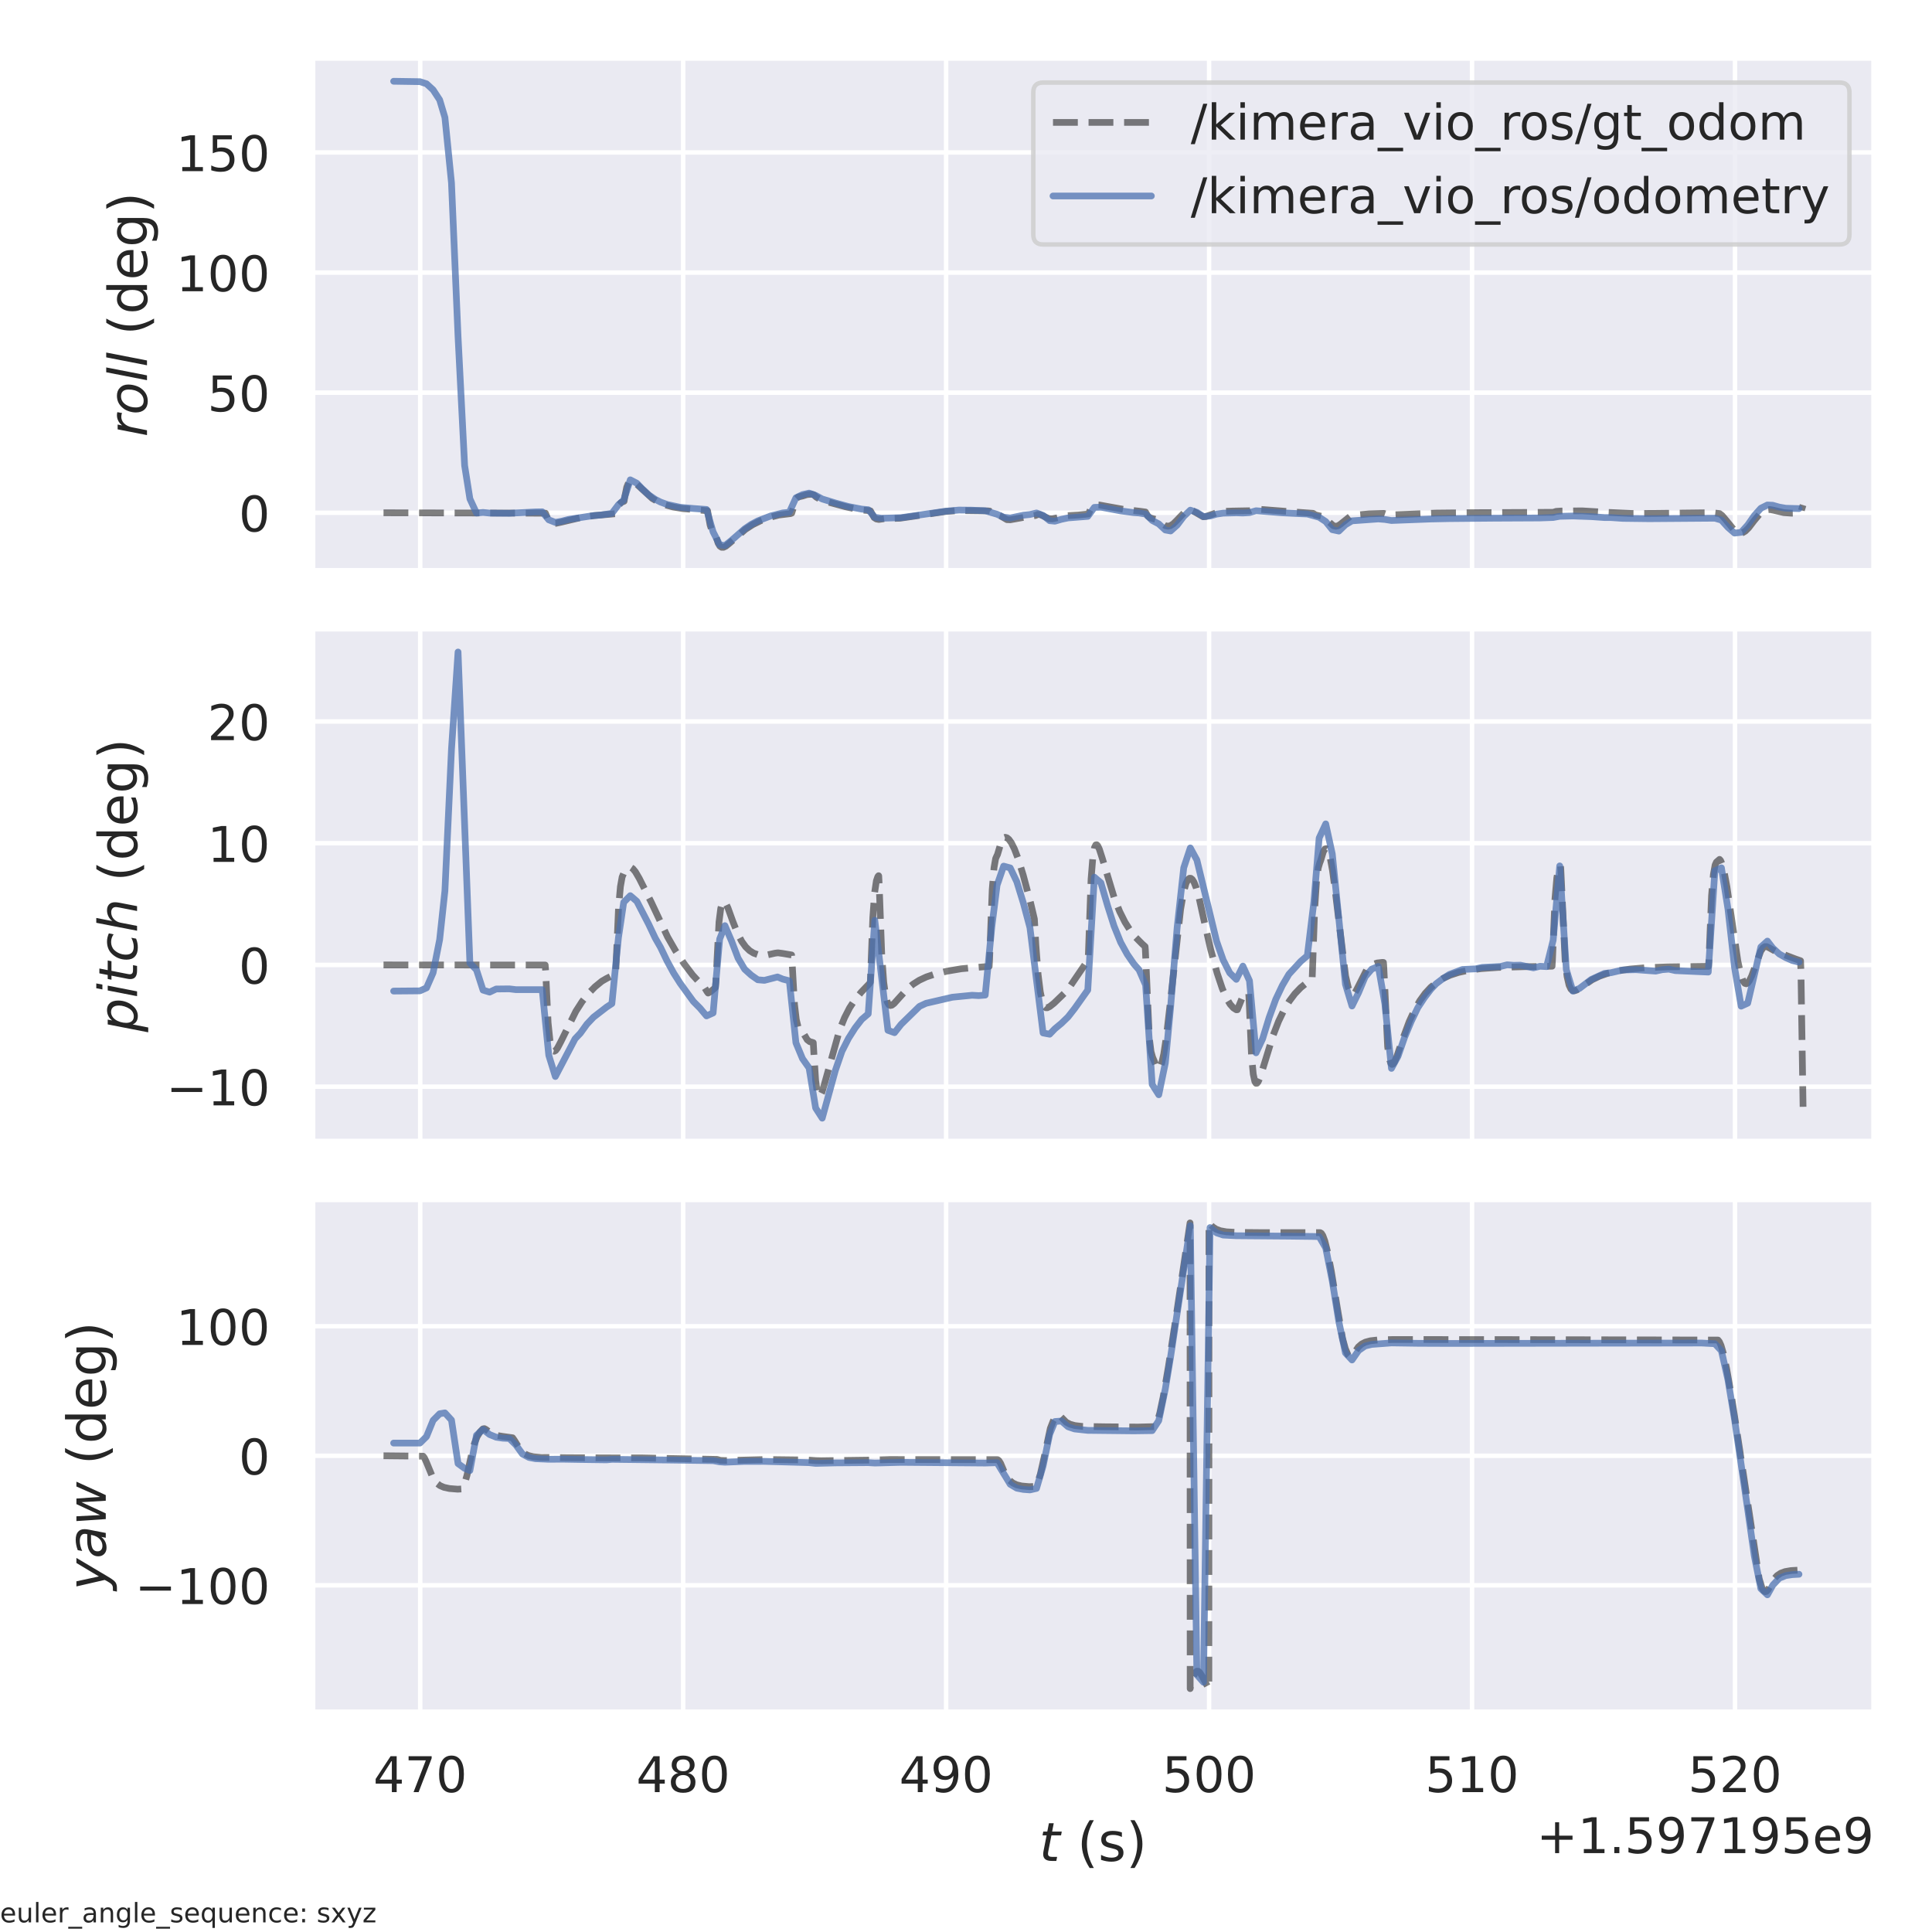 <?xml version="1.0" encoding="utf-8" standalone="no"?>
<!DOCTYPE svg PUBLIC "-//W3C//DTD SVG 1.1//EN"
  "http://www.w3.org/Graphics/SVG/1.1/DTD/svg11.dtd">
<!-- Created with matplotlib (https://matplotlib.org/) -->
<svg height="432pt" version="1.1" viewBox="0 0 432 432" width="432pt" xmlns="http://www.w3.org/2000/svg" xmlns:xlink="http://www.w3.org/1999/xlink">
 <defs>
  <style type="text/css">*{stroke-linecap:butt;stroke-linejoin:round;}</style>
 </defs>
 <g id="figure_1">
  <g id="patch_1">
   <path d="M 0 432 
L 432 432 
L 432 0 
L 0 0 
z
" style="fill:#ffffff;"/>
  </g>
  <g id="axes_1">
   <g id="patch_2">
    <path d="M 69.885 127.62 
L 419.04 127.62 
L 419.04 12.96 
L 69.885 12.96 
z
" style="fill:#eaeaf2;"/>
   </g>
   <g id="matplotlib.axis_1">
    <g id="xtick_1">
     <g id="line2d_1">
      <path clip-path="url(#p84626eb391)" d="M 93.96 127.62 
L 93.96 12.96 
" style="fill:none;stroke:#ffffff;stroke-linecap:round;"/>
     </g>
    </g>
    <g id="xtick_2">
     <g id="line2d_2">
      <path clip-path="url(#p84626eb391)" d="M 152.758 127.62 
L 152.758 12.96 
" style="fill:none;stroke:#ffffff;stroke-linecap:round;"/>
     </g>
    </g>
    <g id="xtick_3">
     <g id="line2d_3">
      <path clip-path="url(#p84626eb391)" d="M 211.556 127.62 
L 211.556 12.96 
" style="fill:none;stroke:#ffffff;stroke-linecap:round;"/>
     </g>
    </g>
    <g id="xtick_4">
     <g id="line2d_4">
      <path clip-path="url(#p84626eb391)" d="M 270.354 127.62 
L 270.354 12.96 
" style="fill:none;stroke:#ffffff;stroke-linecap:round;"/>
     </g>
    </g>
    <g id="xtick_5">
     <g id="line2d_5">
      <path clip-path="url(#p84626eb391)" d="M 329.153 127.62 
L 329.153 12.96 
" style="fill:none;stroke:#ffffff;stroke-linecap:round;"/>
     </g>
    </g>
    <g id="xtick_6">
     <g id="line2d_6">
      <path clip-path="url(#p84626eb391)" d="M 387.951 127.62 
L 387.951 12.96 
" style="fill:none;stroke:#ffffff;stroke-linecap:round;"/>
     </g>
    </g>
   </g>
   <g id="matplotlib.axis_2">
    <g id="ytick_1">
     <g id="line2d_7">
      <path clip-path="url(#p84626eb391)" d="M 69.885 114.659 
L 419.04 114.659 
" style="fill:none;stroke:#ffffff;stroke-linecap:round;"/>
     </g>
     <g id="text_1">
      <!-- 0 -->
      <g style="fill:#262626;" transform="translate(53.386 118.838)scale(0.11 -0.11)">
       <defs>
        <path d="M 31.781 66.406 
Q 24.172 66.406 20.328 58.906 
Q 16.5 51.422 16.5 36.375 
Q 16.5 21.391 20.328 13.891 
Q 24.172 6.391 31.781 6.391 
Q 39.453 6.391 43.281 13.891 
Q 47.125 21.391 47.125 36.375 
Q 47.125 51.422 43.281 58.906 
Q 39.453 66.406 31.781 66.406 
z
M 31.781 74.219 
Q 44.047 74.219 50.516 64.516 
Q 56.984 54.828 56.984 36.375 
Q 56.984 17.969 50.516 8.266 
Q 44.047 -1.422 31.781 -1.422 
Q 19.531 -1.422 13.062 8.266 
Q 6.594 17.969 6.594 36.375 
Q 6.594 54.828 13.062 64.516 
Q 19.531 74.219 31.781 74.219 
z
" id="DejaVuSans-48"/>
       </defs>
       <use xlink:href="#DejaVuSans-48"/>
      </g>
     </g>
    </g>
    <g id="ytick_2">
     <g id="line2d_8">
      <path clip-path="url(#p84626eb391)" d="M 69.885 87.802 
L 419.04 87.802 
" style="fill:none;stroke:#ffffff;stroke-linecap:round;"/>
     </g>
     <g id="text_2">
      <!-- 50 -->
      <g style="fill:#262626;" transform="translate(46.388 91.981)scale(0.11 -0.11)">
       <defs>
        <path d="M 10.797 72.906 
L 49.516 72.906 
L 49.516 64.594 
L 19.828 64.594 
L 19.828 46.734 
Q 21.969 47.469 24.109 47.828 
Q 26.266 48.188 28.422 48.188 
Q 40.625 48.188 47.75 41.5 
Q 54.891 34.812 54.891 23.391 
Q 54.891 11.625 47.562 5.094 
Q 40.234 -1.422 26.906 -1.422 
Q 22.312 -1.422 17.547 -0.641 
Q 12.797 0.141 7.719 1.703 
L 7.719 11.625 
Q 12.109 9.234 16.797 8.062 
Q 21.484 6.891 26.703 6.891 
Q 35.156 6.891 40.078 11.328 
Q 45.016 15.766 45.016 23.391 
Q 45.016 31 40.078 35.438 
Q 35.156 39.891 26.703 39.891 
Q 22.75 39.891 18.812 39.016 
Q 14.891 38.141 10.797 36.281 
z
" id="DejaVuSans-53"/>
       </defs>
       <use xlink:href="#DejaVuSans-53"/>
       <use x="63.623" xlink:href="#DejaVuSans-48"/>
      </g>
     </g>
    </g>
    <g id="ytick_3">
     <g id="line2d_9">
      <path clip-path="url(#p84626eb391)" d="M 69.885 60.945 
L 419.04 60.945 
" style="fill:none;stroke:#ffffff;stroke-linecap:round;"/>
     </g>
     <g id="text_3">
      <!-- 100 -->
      <g style="fill:#262626;" transform="translate(39.389 65.124)scale(0.11 -0.11)">
       <defs>
        <path d="M 12.406 8.297 
L 28.516 8.297 
L 28.516 63.922 
L 10.984 60.406 
L 10.984 69.391 
L 28.422 72.906 
L 38.281 72.906 
L 38.281 8.297 
L 54.391 8.297 
L 54.391 0 
L 12.406 0 
z
" id="DejaVuSans-49"/>
       </defs>
       <use xlink:href="#DejaVuSans-49"/>
       <use x="63.623" xlink:href="#DejaVuSans-48"/>
       <use x="127.246" xlink:href="#DejaVuSans-48"/>
      </g>
     </g>
    </g>
    <g id="ytick_4">
     <g id="line2d_10">
      <path clip-path="url(#p84626eb391)" d="M 69.885 34.088 
L 419.04 34.088 
" style="fill:none;stroke:#ffffff;stroke-linecap:round;"/>
     </g>
     <g id="text_4">
      <!-- 150 -->
      <g style="fill:#262626;" transform="translate(39.389 38.267)scale(0.11 -0.11)">
       <use xlink:href="#DejaVuSans-49"/>
       <use x="63.623" xlink:href="#DejaVuSans-53"/>
       <use x="127.246" xlink:href="#DejaVuSans-48"/>
      </g>
     </g>
    </g>
    <g id="text_5">
     <!-- $roll$ (deg) -->
     <g style="fill:#262626;" transform="translate(32.869 97.71)rotate(-90)scale(0.12 -0.12)">
      <defs>
       <path d="M 44.578 46.391 
Q 43.219 47.125 41.453 47.516 
Q 39.703 47.906 37.703 47.906 
Q 30.516 47.906 25.141 42.453 
Q 19.781 37.016 18.016 27.875 
L 12.5 0 
L 3.516 0 
L 14.203 54.688 
L 23.188 54.688 
L 21.484 46.188 
Q 25.047 50.922 30 53.453 
Q 34.969 56 40.578 56 
Q 42.047 56 43.453 55.828 
Q 44.875 55.672 46.297 55.281 
z
" id="DejaVuSans-Oblique-114"/>
       <path d="M 25.391 -1.422 
Q 15.766 -1.422 10.172 4.516 
Q 4.594 10.453 4.594 20.703 
Q 4.594 26.656 6.516 32.828 
Q 8.453 39.016 11.531 43.219 
Q 16.359 49.75 22.312 52.875 
Q 28.266 56 35.797 56 
Q 45.125 56 50.859 50.188 
Q 56.594 44.391 56.594 35.016 
Q 56.594 28.516 54.688 22.062 
Q 52.781 15.625 49.703 11.375 
Q 44.922 4.828 38.969 1.703 
Q 33.016 -1.422 25.391 -1.422 
z
M 13.922 21 
Q 13.922 13.578 17.016 9.891 
Q 20.125 6.203 26.422 6.203 
Q 35.453 6.203 41.375 14.078 
Q 47.312 21.969 47.312 34.078 
Q 47.312 41.156 44.141 44.766 
Q 40.969 48.391 34.812 48.391 
Q 29.734 48.391 25.781 46.016 
Q 21.828 43.656 18.703 38.812 
Q 16.406 35.203 15.156 30.562 
Q 13.922 25.922 13.922 21 
z
" id="DejaVuSans-Oblique-111"/>
       <path d="M 18.312 75.984 
L 27.297 75.984 
L 12.5 0 
L 3.516 0 
z
" id="DejaVuSans-Oblique-108"/>
       <path id="DejaVuSans-32"/>
       <path d="M 31 75.875 
Q 24.469 64.656 21.281 53.656 
Q 18.109 42.672 18.109 31.391 
Q 18.109 20.125 21.312 9.062 
Q 24.516 -2 31 -13.188 
L 23.188 -13.188 
Q 15.875 -1.703 12.234 9.375 
Q 8.594 20.453 8.594 31.391 
Q 8.594 42.281 12.203 53.312 
Q 15.828 64.359 23.188 75.875 
z
" id="DejaVuSans-40"/>
       <path d="M 45.406 46.391 
L 45.406 75.984 
L 54.391 75.984 
L 54.391 0 
L 45.406 0 
L 45.406 8.203 
Q 42.578 3.328 38.25 0.953 
Q 33.938 -1.422 27.875 -1.422 
Q 17.969 -1.422 11.734 6.484 
Q 5.516 14.406 5.516 27.297 
Q 5.516 40.188 11.734 48.094 
Q 17.969 56 27.875 56 
Q 33.938 56 38.25 53.625 
Q 42.578 51.266 45.406 46.391 
z
M 14.797 27.297 
Q 14.797 17.391 18.875 11.75 
Q 22.953 6.109 30.078 6.109 
Q 37.203 6.109 41.297 11.75 
Q 45.406 17.391 45.406 27.297 
Q 45.406 37.203 41.297 42.844 
Q 37.203 48.484 30.078 48.484 
Q 22.953 48.484 18.875 42.844 
Q 14.797 37.203 14.797 27.297 
z
" id="DejaVuSans-100"/>
       <path d="M 56.203 29.594 
L 56.203 25.203 
L 14.891 25.203 
Q 15.484 15.922 20.484 11.062 
Q 25.484 6.203 34.422 6.203 
Q 39.594 6.203 44.453 7.469 
Q 49.312 8.734 54.109 11.281 
L 54.109 2.781 
Q 49.266 0.734 44.188 -0.344 
Q 39.109 -1.422 33.891 -1.422 
Q 20.797 -1.422 13.156 6.188 
Q 5.516 13.812 5.516 26.812 
Q 5.516 40.234 12.766 48.109 
Q 20.016 56 32.328 56 
Q 43.359 56 49.781 48.891 
Q 56.203 41.797 56.203 29.594 
z
M 47.219 32.234 
Q 47.125 39.594 43.094 43.984 
Q 39.062 48.391 32.422 48.391 
Q 24.906 48.391 20.391 44.141 
Q 15.875 39.891 15.188 32.172 
z
" id="DejaVuSans-101"/>
       <path d="M 45.406 27.984 
Q 45.406 37.75 41.375 43.109 
Q 37.359 48.484 30.078 48.484 
Q 22.859 48.484 18.828 43.109 
Q 14.797 37.75 14.797 27.984 
Q 14.797 18.266 18.828 12.891 
Q 22.859 7.516 30.078 7.516 
Q 37.359 7.516 41.375 12.891 
Q 45.406 18.266 45.406 27.984 
z
M 54.391 6.781 
Q 54.391 -7.172 48.188 -13.984 
Q 42 -20.797 29.203 -20.797 
Q 24.469 -20.797 20.266 -20.094 
Q 16.062 -19.391 12.109 -17.922 
L 12.109 -9.188 
Q 16.062 -11.328 19.922 -12.344 
Q 23.781 -13.375 27.781 -13.375 
Q 36.625 -13.375 41.016 -8.766 
Q 45.406 -4.156 45.406 5.172 
L 45.406 9.625 
Q 42.625 4.781 38.281 2.391 
Q 33.938 0 27.875 0 
Q 17.828 0 11.672 7.656 
Q 5.516 15.328 5.516 27.984 
Q 5.516 40.672 11.672 48.328 
Q 17.828 56 27.875 56 
Q 33.938 56 38.281 53.609 
Q 42.625 51.219 45.406 46.391 
L 45.406 54.688 
L 54.391 54.688 
z
" id="DejaVuSans-103"/>
       <path d="M 8.016 75.875 
L 15.828 75.875 
Q 23.141 64.359 26.781 53.312 
Q 30.422 42.281 30.422 31.391 
Q 30.422 20.453 26.781 9.375 
Q 23.141 -1.703 15.828 -13.188 
L 8.016 -13.188 
Q 14.5 -2 17.703 9.062 
Q 20.906 20.125 20.906 31.391 
Q 20.906 42.672 17.703 53.656 
Q 14.5 64.656 8.016 75.875 
z
" id="DejaVuSans-41"/>
      </defs>
      <use transform="translate(0 0.016)" xlink:href="#DejaVuSans-Oblique-114"/>
      <use transform="translate(41.113 0.016)" xlink:href="#DejaVuSans-Oblique-111"/>
      <use transform="translate(102.295 0.016)" xlink:href="#DejaVuSans-Oblique-108"/>
      <use transform="translate(130.078 0.016)" xlink:href="#DejaVuSans-Oblique-108"/>
      <use transform="translate(157.861 0.016)" xlink:href="#DejaVuSans-32"/>
      <use transform="translate(189.648 0.016)" xlink:href="#DejaVuSans-40"/>
      <use transform="translate(228.662 0.016)" xlink:href="#DejaVuSans-100"/>
      <use transform="translate(292.139 0.016)" xlink:href="#DejaVuSans-101"/>
      <use transform="translate(353.662 0.016)" xlink:href="#DejaVuSans-103"/>
      <use transform="translate(417.139 0.016)" xlink:href="#DejaVuSans-41"/>
     </g>
    </g>
   </g>
   <g id="line2d_11">
    <path clip-path="url(#p84626eb391)" d="M 85.756 114.659 
L 121.972 114.751 
L 122.647 116.408 
L 123.088 116.84 
L 123.588 117.025 
L 124.264 117.022 
L 125.528 116.749 
L 129.762 115.748 
L 132.907 115.279 
L 136.406 114.98 
L 137.668 114.857 
L 137.962 113.872 
L 138.432 112.853 
L 138.902 112.346 
L 139.402 112.142 
L 139.549 112.076 
L 139.725 110.959 
L 140.137 108.948 
L 140.549 107.941 
L 140.902 107.583 
L 141.254 107.52 
L 141.696 107.699 
L 142.371 108.256 
L 145.84 111.447 
L 147.193 112.242 
L 148.721 112.878 
L 150.485 113.363 
L 152.66 113.719 
L 156.1 114.024 
L 158.216 114.21 
L 158.334 114.897 
L 158.775 117.372 
L 159.186 118.654 
L 159.598 119.319 
L 160.127 120.018 
L 160.567 121.437 
L 160.979 122.121 
L 161.362 122.378 
L 161.773 122.381 
L 162.302 122.129 
L 163.184 121.408 
L 166.653 118.384 
L 168.3 117.32 
L 170.063 116.447 
L 172.092 115.699 
L 174.119 115.168 
L 176.737 114.846 
L 177.03 114.736 
L 178.001 111.575 
L 178.412 111.175 
L 178.853 111.042 
L 179.47 110.902 
L 180.44 110.586 
L 181.411 110.504 
L 181.94 110.626 
L 182.527 111.164 
L 183.409 111.652 
L 184.88 112.177 
L 188.965 113.287 
L 192.226 114.01 
L 194.313 114.175 
L 194.636 114.235 
L 195.46 115.734 
L 195.959 116.049 
L 196.519 116.151 
L 197.694 115.982 
L 201.192 115.877 
L 204.249 115.441 
L 211.539 114.356 
L 214.508 114.158 
L 217.448 114.198 
L 220.859 114.237 
L 221.299 114.281 
L 221.8 114.711 
L 222.446 114.964 
L 223.71 115.356 
L 225.151 116.194 
L 225.886 116.224 
L 227.091 116.009 
L 229.502 115.575 
L 231.56 115.258 
L 232.059 115.031 
L 232.559 115.056 
L 233.206 115.34 
L 234.558 115.991 
L 235.293 116.009 
L 236.409 115.783 
L 238.321 115.322 
L 241.113 115.162 
L 243.348 114.931 
L 244.053 113.472 
L 244.523 113.078 
L 245.083 112.907 
L 245.874 112.924 
L 247.609 113.246 
L 251.518 113.947 
L 254.84 114.312 
L 256.134 114.489 
L 256.663 115.393 
L 257.163 115.789 
L 257.751 115.959 
L 258.397 116.133 
L 259.162 116.615 
L 260.573 117.556 
L 261.161 117.661 
L 261.719 117.533 
L 262.337 117.147 
L 263.158 116.338 
L 265.185 114.215 
L 265.743 113.954 
L 266.184 113.973 
L 266.743 114.228 
L 269.007 115.543 
L 269.653 115.494 
L 270.565 115.166 
L 272.241 114.57 
L 273.622 114.342 
L 275.562 114.273 
L 279.473 114.201 
L 280.06 113.938 
L 280.854 113.846 
L 282.412 113.942 
L 288.614 114.421 
L 293.612 114.783 
L 294.141 115.123 
L 294.847 115.297 
L 295.7 115.498 
L 296.317 115.969 
L 298.169 117.577 
L 298.698 117.677 
L 299.226 117.548 
L 299.784 117.172 
L 301.959 115.42 
L 302.753 115.225 
L 306.104 114.901 
L 309.427 114.793 
L 310.191 115.058 
L 311.219 115.139 
L 313.63 115.037 
L 321.096 114.724 
L 328.887 114.64 
L 347.289 114.552 
L 347.965 114.341 
L 349.024 114.27 
L 353.785 114.23 
L 359.136 114.549 
L 364.927 114.814 
L 369.807 114.799 
L 382.826 114.642 
L 384.502 114.84 
L 385.06 115.268 
L 385.854 116.196 
L 387.824 118.599 
L 388.53 119.073 
L 389.117 119.209 
L 389.676 119.102 
L 390.264 118.752 
L 390.999 118.027 
L 392.204 116.451 
L 393.409 114.997 
L 394.262 114.33 
L 395.026 113.999 
L 395.761 113.929 
L 396.585 114.088 
L 398.848 114.624 
L 400.641 114.754 
L 402.641 114.72 
L 402.816 114.065 
L 403.169 112.939 
L 403.169 112.939 
" style="fill:none;stroke:#000000;stroke-dasharray:5.55,2.4;stroke-dashoffset:0;stroke-opacity:0.5;stroke-width:1.5;"/>
   </g>
   <g id="line2d_12">
    <path clip-path="url(#p84626eb391)" d="M 88.019 18.172 
L 93.898 18.262 
L 95.368 18.733 
L 96.838 20.083 
L 98.307 22.327 
L 99.484 26.259 
L 100.954 40.883 
L 102.422 75.282 
L 103.892 104.091 
L 105.069 111.533 
L 106.538 114.719 
L 108.008 114.58 
L 109.478 114.731 
L 113.887 114.77 
L 119.767 114.465 
L 121.237 114.444 
L 122.706 116.234 
L 124.176 116.806 
L 125.646 116.534 
L 127.116 116.147 
L 132.702 115.281 
L 134.171 115.175 
L 136.818 114.794 
L 138.285 112.852 
L 139.461 111.843 
L 140.931 107.291 
L 142.4 108.048 
L 143.577 109.281 
L 145.046 110.657 
L 146.516 111.661 
L 147.693 112.261 
L 149.162 112.796 
L 152.102 113.439 
L 155.041 113.698 
L 157.981 113.918 
L 159.451 118.933 
L 160.92 121.81 
L 162.097 121.994 
L 163.566 120.824 
L 166.506 118.252 
L 167.976 117.256 
L 169.446 116.475 
L 172.386 115.347 
L 175.031 114.692 
L 176.501 114.547 
L 177.971 111.306 
L 179.441 110.598 
L 180.91 110.262 
L 182.381 110.778 
L 183.85 111.576 
L 186.79 112.471 
L 189.73 113.269 
L 192.668 113.84 
L 194.137 113.976 
L 195.607 115.66 
L 197.077 115.887 
L 201.486 115.753 
L 211.481 114.303 
L 214.421 114.049 
L 217.36 114.079 
L 220.3 114.212 
L 222.946 114.988 
L 224.416 115.642 
L 225.886 115.831 
L 228.825 115.2 
L 230.296 115.045 
L 231.765 114.697 
L 233.235 115.249 
L 234.704 116.425 
L 235.881 116.54 
L 237.35 116.114 
L 238.821 115.806 
L 243.23 115.459 
L 244.7 113.449 
L 246.168 113.405 
L 250.578 114.235 
L 253.517 114.62 
L 254.694 114.704 
L 256.163 114.944 
L 257.634 116.368 
L 259.103 117.147 
L 260.573 118.509 
L 261.749 118.727 
L 263.217 117.412 
L 264.685 115.466 
L 266.155 114.072 
L 267.625 114.566 
L 269.095 115.501 
L 270.565 115.381 
L 272.035 114.956 
L 273.505 114.742 
L 276.444 114.667 
L 277.914 114.71 
L 279.384 114.621 
L 280.854 114.2 
L 286.733 114.667 
L 290.85 114.87 
L 292.319 114.935 
L 294.965 115.659 
L 296.435 116.624 
L 297.904 118.436 
L 299.372 118.752 
L 300.842 117.333 
L 302.312 116.462 
L 308.192 116.037 
L 309.661 116.152 
L 311.132 116.387 
L 319.95 116.049 
L 324.066 115.962 
L 334.061 115.87 
L 344.349 115.82 
L 347.289 115.715 
L 348.759 115.445 
L 351.698 115.377 
L 355.814 115.521 
L 358.754 115.726 
L 360.223 115.732 
L 362.869 115.912 
L 368.748 115.984 
L 383.444 115.873 
L 384.914 116.304 
L 386.384 117.927 
L 387.853 119.201 
L 389.324 119.028 
L 390.793 117.397 
L 392.263 115.296 
L 393.733 113.645 
L 395.202 112.913 
L 396.379 112.975 
L 397.849 113.392 
L 399.318 113.642 
L 402.258 113.724 
L 402.258 113.724 
" style="fill:none;stroke:#4c72b0;stroke-linecap:round;stroke-opacity:0.75;stroke-width:1.5;"/>
   </g>
   <g id="patch_3">
    <path d="M 69.885 127.62 
L 69.885 12.96 
" style="fill:none;stroke:#ffffff;stroke-linecap:square;stroke-linejoin:miter;stroke-width:1.25;"/>
   </g>
   <g id="patch_4">
    <path d="M 419.04 127.62 
L 419.04 12.96 
" style="fill:none;stroke:#ffffff;stroke-linecap:square;stroke-linejoin:miter;stroke-width:1.25;"/>
   </g>
   <g id="patch_5">
    <path d="M 69.885 127.62 
L 419.04 127.62 
" style="fill:none;stroke:#ffffff;stroke-linecap:square;stroke-linejoin:miter;stroke-width:1.25;"/>
   </g>
   <g id="patch_6">
    <path d="M 69.885 12.96 
L 419.04 12.96 
" style="fill:none;stroke:#ffffff;stroke-linecap:square;stroke-linejoin:miter;stroke-width:1.25;"/>
   </g>
   <g id="legend_1">
    <g id="patch_7">
     <path d="M 233.252 54.664 
L 411.34 54.664 
Q 413.54 54.664 413.54 52.464 
L 413.54 20.66 
Q 413.54 18.46 411.34 18.46 
L 233.252 18.46 
Q 231.052 18.46 231.052 20.66 
L 231.052 52.464 
Q 231.052 54.664 233.252 54.664 
z
" style="fill:#eaeaf2;opacity:0.8;stroke:#cccccc;stroke-linejoin:miter;"/>
    </g>
    <g id="line2d_13">
     <path d="M 235.452 27.368 
L 257.452 27.368 
" style="fill:none;stroke:#000000;stroke-dasharray:5.55,2.4;stroke-dashoffset:0;stroke-opacity:0.5;stroke-width:1.5;"/>
    </g>
    <g id="line2d_14"/>
    <g id="text_6">
     <!-- /kimera_vio_ros/gt_odom -->
     <g style="fill:#262626;" transform="translate(266.252 31.218)scale(0.11 -0.11)">
      <defs>
       <path d="M 25.391 72.906 
L 33.688 72.906 
L 8.297 -9.281 
L 0 -9.281 
z
" id="DejaVuSans-47"/>
       <path d="M 9.078 75.984 
L 18.109 75.984 
L 18.109 31.109 
L 44.922 54.688 
L 56.391 54.688 
L 27.391 29.109 
L 57.625 0 
L 45.906 0 
L 18.109 26.703 
L 18.109 0 
L 9.078 0 
z
" id="DejaVuSans-107"/>
       <path d="M 9.422 54.688 
L 18.406 54.688 
L 18.406 0 
L 9.422 0 
z
M 9.422 75.984 
L 18.406 75.984 
L 18.406 64.594 
L 9.422 64.594 
z
" id="DejaVuSans-105"/>
       <path d="M 52 44.188 
Q 55.375 50.25 60.062 53.125 
Q 64.75 56 71.094 56 
Q 79.641 56 84.281 50.016 
Q 88.922 44.047 88.922 33.016 
L 88.922 0 
L 79.891 0 
L 79.891 32.719 
Q 79.891 40.578 77.094 44.375 
Q 74.312 48.188 68.609 48.188 
Q 61.625 48.188 57.562 43.547 
Q 53.516 38.922 53.516 30.906 
L 53.516 0 
L 44.484 0 
L 44.484 32.719 
Q 44.484 40.625 41.703 44.406 
Q 38.922 48.188 33.109 48.188 
Q 26.219 48.188 22.156 43.531 
Q 18.109 38.875 18.109 30.906 
L 18.109 0 
L 9.078 0 
L 9.078 54.688 
L 18.109 54.688 
L 18.109 46.188 
Q 21.188 51.219 25.484 53.609 
Q 29.781 56 35.688 56 
Q 41.656 56 45.828 52.969 
Q 50 49.953 52 44.188 
z
" id="DejaVuSans-109"/>
       <path d="M 41.109 46.297 
Q 39.594 47.172 37.812 47.578 
Q 36.031 48 33.891 48 
Q 26.266 48 22.188 43.047 
Q 18.109 38.094 18.109 28.812 
L 18.109 0 
L 9.078 0 
L 9.078 54.688 
L 18.109 54.688 
L 18.109 46.188 
Q 20.953 51.172 25.484 53.578 
Q 30.031 56 36.531 56 
Q 37.453 56 38.578 55.875 
Q 39.703 55.766 41.062 55.516 
z
" id="DejaVuSans-114"/>
       <path d="M 34.281 27.484 
Q 23.391 27.484 19.188 25 
Q 14.984 22.516 14.984 16.5 
Q 14.984 11.719 18.141 8.906 
Q 21.297 6.109 26.703 6.109 
Q 34.188 6.109 38.703 11.406 
Q 43.219 16.703 43.219 25.484 
L 43.219 27.484 
z
M 52.203 31.203 
L 52.203 0 
L 43.219 0 
L 43.219 8.297 
Q 40.141 3.328 35.547 0.953 
Q 30.953 -1.422 24.312 -1.422 
Q 15.922 -1.422 10.953 3.297 
Q 6 8.016 6 15.922 
Q 6 25.141 12.172 29.828 
Q 18.359 34.516 30.609 34.516 
L 43.219 34.516 
L 43.219 35.406 
Q 43.219 41.609 39.141 45 
Q 35.062 48.391 27.688 48.391 
Q 23 48.391 18.547 47.266 
Q 14.109 46.141 10.016 43.891 
L 10.016 52.203 
Q 14.938 54.109 19.578 55.047 
Q 24.219 56 28.609 56 
Q 40.484 56 46.344 49.844 
Q 52.203 43.703 52.203 31.203 
z
" id="DejaVuSans-97"/>
       <path d="M 50.984 -16.609 
L 50.984 -23.578 
L -0.984 -23.578 
L -0.984 -16.609 
z
" id="DejaVuSans-95"/>
       <path d="M 2.984 54.688 
L 12.5 54.688 
L 29.594 8.797 
L 46.688 54.688 
L 56.203 54.688 
L 35.688 0 
L 23.484 0 
z
" id="DejaVuSans-118"/>
       <path d="M 30.609 48.391 
Q 23.391 48.391 19.188 42.75 
Q 14.984 37.109 14.984 27.297 
Q 14.984 17.484 19.156 11.844 
Q 23.344 6.203 30.609 6.203 
Q 37.797 6.203 41.984 11.859 
Q 46.188 17.531 46.188 27.297 
Q 46.188 37.016 41.984 42.703 
Q 37.797 48.391 30.609 48.391 
z
M 30.609 56 
Q 42.328 56 49.016 48.375 
Q 55.719 40.766 55.719 27.297 
Q 55.719 13.875 49.016 6.219 
Q 42.328 -1.422 30.609 -1.422 
Q 18.844 -1.422 12.172 6.219 
Q 5.516 13.875 5.516 27.297 
Q 5.516 40.766 12.172 48.375 
Q 18.844 56 30.609 56 
z
" id="DejaVuSans-111"/>
       <path d="M 44.281 53.078 
L 44.281 44.578 
Q 40.484 46.531 36.375 47.5 
Q 32.281 48.484 27.875 48.484 
Q 21.188 48.484 17.844 46.438 
Q 14.5 44.391 14.5 40.281 
Q 14.5 37.156 16.891 35.375 
Q 19.281 33.594 26.516 31.984 
L 29.594 31.297 
Q 39.156 29.25 43.188 25.516 
Q 47.219 21.781 47.219 15.094 
Q 47.219 7.469 41.188 3.016 
Q 35.156 -1.422 24.609 -1.422 
Q 20.219 -1.422 15.453 -0.562 
Q 10.688 0.297 5.422 2 
L 5.422 11.281 
Q 10.406 8.688 15.234 7.391 
Q 20.062 6.109 24.812 6.109 
Q 31.156 6.109 34.562 8.281 
Q 37.984 10.453 37.984 14.406 
Q 37.984 18.062 35.516 20.016 
Q 33.062 21.969 24.703 23.781 
L 21.578 24.516 
Q 13.234 26.266 9.516 29.906 
Q 5.812 33.547 5.812 39.891 
Q 5.812 47.609 11.281 51.797 
Q 16.75 56 26.812 56 
Q 31.781 56 36.172 55.266 
Q 40.578 54.547 44.281 53.078 
z
" id="DejaVuSans-115"/>
       <path d="M 18.312 70.219 
L 18.312 54.688 
L 36.812 54.688 
L 36.812 47.703 
L 18.312 47.703 
L 18.312 18.016 
Q 18.312 11.328 20.141 9.422 
Q 21.969 7.516 27.594 7.516 
L 36.812 7.516 
L 36.812 0 
L 27.594 0 
Q 17.188 0 13.234 3.875 
Q 9.281 7.766 9.281 18.016 
L 9.281 47.703 
L 2.688 47.703 
L 2.688 54.688 
L 9.281 54.688 
L 9.281 70.219 
z
" id="DejaVuSans-116"/>
      </defs>
      <use xlink:href="#DejaVuSans-47"/>
      <use x="33.691" xlink:href="#DejaVuSans-107"/>
      <use x="91.602" xlink:href="#DejaVuSans-105"/>
      <use x="119.385" xlink:href="#DejaVuSans-109"/>
      <use x="216.797" xlink:href="#DejaVuSans-101"/>
      <use x="278.32" xlink:href="#DejaVuSans-114"/>
      <use x="319.434" xlink:href="#DejaVuSans-97"/>
      <use x="380.713" xlink:href="#DejaVuSans-95"/>
      <use x="430.713" xlink:href="#DejaVuSans-118"/>
      <use x="489.893" xlink:href="#DejaVuSans-105"/>
      <use x="517.676" xlink:href="#DejaVuSans-111"/>
      <use x="578.857" xlink:href="#DejaVuSans-95"/>
      <use x="628.857" xlink:href="#DejaVuSans-114"/>
      <use x="667.721" xlink:href="#DejaVuSans-111"/>
      <use x="728.902" xlink:href="#DejaVuSans-115"/>
      <use x="781.002" xlink:href="#DejaVuSans-47"/>
      <use x="814.693" xlink:href="#DejaVuSans-103"/>
      <use x="878.17" xlink:href="#DejaVuSans-116"/>
      <use x="917.379" xlink:href="#DejaVuSans-95"/>
      <use x="967.379" xlink:href="#DejaVuSans-111"/>
      <use x="1028.561" xlink:href="#DejaVuSans-100"/>
      <use x="1092.037" xlink:href="#DejaVuSans-111"/>
      <use x="1153.219" xlink:href="#DejaVuSans-109"/>
     </g>
    </g>
    <g id="line2d_15">
     <path d="M 235.452 43.82 
L 257.452 43.82 
" style="fill:none;stroke:#4c72b0;stroke-linecap:round;stroke-opacity:0.75;stroke-width:1.5;"/>
    </g>
    <g id="line2d_16"/>
    <g id="text_7">
     <!-- /kimera_vio_ros/odometry -->
     <g style="fill:#262626;" transform="translate(266.252 47.67)scale(0.11 -0.11)">
      <defs>
       <path d="M 32.172 -5.078 
Q 28.375 -14.844 24.75 -17.812 
Q 21.141 -20.797 15.094 -20.797 
L 7.906 -20.797 
L 7.906 -13.281 
L 13.188 -13.281 
Q 16.891 -13.281 18.938 -11.516 
Q 21 -9.766 23.484 -3.219 
L 25.094 0.875 
L 2.984 54.688 
L 12.5 54.688 
L 29.594 11.922 
L 46.688 54.688 
L 56.203 54.688 
z
" id="DejaVuSans-121"/>
      </defs>
      <use xlink:href="#DejaVuSans-47"/>
      <use x="33.691" xlink:href="#DejaVuSans-107"/>
      <use x="91.602" xlink:href="#DejaVuSans-105"/>
      <use x="119.385" xlink:href="#DejaVuSans-109"/>
      <use x="216.797" xlink:href="#DejaVuSans-101"/>
      <use x="278.32" xlink:href="#DejaVuSans-114"/>
      <use x="319.434" xlink:href="#DejaVuSans-97"/>
      <use x="380.713" xlink:href="#DejaVuSans-95"/>
      <use x="430.713" xlink:href="#DejaVuSans-118"/>
      <use x="489.893" xlink:href="#DejaVuSans-105"/>
      <use x="517.676" xlink:href="#DejaVuSans-111"/>
      <use x="578.857" xlink:href="#DejaVuSans-95"/>
      <use x="628.857" xlink:href="#DejaVuSans-114"/>
      <use x="667.721" xlink:href="#DejaVuSans-111"/>
      <use x="728.902" xlink:href="#DejaVuSans-115"/>
      <use x="781.002" xlink:href="#DejaVuSans-47"/>
      <use x="814.693" xlink:href="#DejaVuSans-111"/>
      <use x="875.875" xlink:href="#DejaVuSans-100"/>
      <use x="939.352" xlink:href="#DejaVuSans-111"/>
      <use x="1000.533" xlink:href="#DejaVuSans-109"/>
      <use x="1097.945" xlink:href="#DejaVuSans-101"/>
      <use x="1159.469" xlink:href="#DejaVuSans-116"/>
      <use x="1198.678" xlink:href="#DejaVuSans-114"/>
      <use x="1239.791" xlink:href="#DejaVuSans-121"/>
     </g>
    </g>
   </g>
  </g>
  <g id="axes_2">
   <g id="patch_8">
    <path d="M 69.885 255.24 
L 419.04 255.24 
L 419.04 140.58 
L 69.885 140.58 
z
" style="fill:#eaeaf2;"/>
   </g>
   <g id="matplotlib.axis_3">
    <g id="xtick_7">
     <g id="line2d_17">
      <path clip-path="url(#p87b670232e)" d="M 93.96 255.24 
L 93.96 140.58 
" style="fill:none;stroke:#ffffff;stroke-linecap:round;"/>
     </g>
    </g>
    <g id="xtick_8">
     <g id="line2d_18">
      <path clip-path="url(#p87b670232e)" d="M 152.758 255.24 
L 152.758 140.58 
" style="fill:none;stroke:#ffffff;stroke-linecap:round;"/>
     </g>
    </g>
    <g id="xtick_9">
     <g id="line2d_19">
      <path clip-path="url(#p87b670232e)" d="M 211.556 255.24 
L 211.556 140.58 
" style="fill:none;stroke:#ffffff;stroke-linecap:round;"/>
     </g>
    </g>
    <g id="xtick_10">
     <g id="line2d_20">
      <path clip-path="url(#p87b670232e)" d="M 270.354 255.24 
L 270.354 140.58 
" style="fill:none;stroke:#ffffff;stroke-linecap:round;"/>
     </g>
    </g>
    <g id="xtick_11">
     <g id="line2d_21">
      <path clip-path="url(#p87b670232e)" d="M 329.153 255.24 
L 329.153 140.58 
" style="fill:none;stroke:#ffffff;stroke-linecap:round;"/>
     </g>
    </g>
    <g id="xtick_12">
     <g id="line2d_22">
      <path clip-path="url(#p87b670232e)" d="M 387.951 255.24 
L 387.951 140.58 
" style="fill:none;stroke:#ffffff;stroke-linecap:round;"/>
     </g>
    </g>
   </g>
   <g id="matplotlib.axis_4">
    <g id="ytick_5">
     <g id="line2d_23">
      <path clip-path="url(#p87b670232e)" d="M 69.885 242.986 
L 419.04 242.986 
" style="fill:none;stroke:#ffffff;stroke-linecap:round;"/>
     </g>
     <g id="text_8">
      <!-- −10 -->
      <g style="fill:#262626;" transform="translate(37.17 247.165)scale(0.11 -0.11)">
       <defs>
        <path d="M 10.594 35.5 
L 73.188 35.5 
L 73.188 27.203 
L 10.594 27.203 
z
" id="DejaVuSans-8722"/>
       </defs>
       <use xlink:href="#DejaVuSans-8722"/>
       <use x="83.789" xlink:href="#DejaVuSans-49"/>
       <use x="147.412" xlink:href="#DejaVuSans-48"/>
      </g>
     </g>
    </g>
    <g id="ytick_6">
     <g id="line2d_24">
      <path clip-path="url(#p87b670232e)" d="M 69.885 215.764 
L 419.04 215.764 
" style="fill:none;stroke:#ffffff;stroke-linecap:round;"/>
     </g>
     <g id="text_9">
      <!-- 0 -->
      <g style="fill:#262626;" transform="translate(53.386 219.943)scale(0.11 -0.11)">
       <use xlink:href="#DejaVuSans-48"/>
      </g>
     </g>
    </g>
    <g id="ytick_7">
     <g id="line2d_25">
      <path clip-path="url(#p87b670232e)" d="M 69.885 188.542 
L 419.04 188.542 
" style="fill:none;stroke:#ffffff;stroke-linecap:round;"/>
     </g>
     <g id="text_10">
      <!-- 10 -->
      <g style="fill:#262626;" transform="translate(46.388 192.721)scale(0.11 -0.11)">
       <use xlink:href="#DejaVuSans-49"/>
       <use x="63.623" xlink:href="#DejaVuSans-48"/>
      </g>
     </g>
    </g>
    <g id="ytick_8">
     <g id="line2d_26">
      <path clip-path="url(#p87b670232e)" d="M 69.885 161.319 
L 419.04 161.319 
" style="fill:none;stroke:#ffffff;stroke-linecap:round;"/>
     </g>
     <g id="text_11">
      <!-- 20 -->
      <g style="fill:#262626;" transform="translate(46.388 165.499)scale(0.11 -0.11)">
       <defs>
        <path d="M 19.188 8.297 
L 53.609 8.297 
L 53.609 0 
L 7.328 0 
L 7.328 8.297 
Q 12.938 14.109 22.625 23.891 
Q 32.328 33.688 34.812 36.531 
Q 39.547 41.844 41.422 45.531 
Q 43.312 49.219 43.312 52.781 
Q 43.312 58.594 39.234 62.25 
Q 35.156 65.922 28.609 65.922 
Q 23.969 65.922 18.812 64.312 
Q 13.672 62.703 7.812 59.422 
L 7.812 69.391 
Q 13.766 71.781 18.938 73 
Q 24.125 74.219 28.422 74.219 
Q 39.75 74.219 46.484 68.547 
Q 53.219 62.891 53.219 53.422 
Q 53.219 48.922 51.531 44.891 
Q 49.859 40.875 45.406 35.406 
Q 44.188 33.984 37.641 27.219 
Q 31.109 20.453 19.188 8.297 
z
" id="DejaVuSans-50"/>
       </defs>
       <use xlink:href="#DejaVuSans-50"/>
       <use x="63.623" xlink:href="#DejaVuSans-48"/>
      </g>
     </g>
    </g>
    <g id="text_12">
     <!-- $pitch$ (deg) -->
     <g style="fill:#262626;" transform="translate(30.65 230.79)rotate(-90)scale(0.12 -0.12)">
      <defs>
       <path d="M 49.609 33.688 
Q 49.609 40.875 46.484 44.672 
Q 43.359 48.484 37.5 48.484 
Q 33.5 48.484 29.859 46.438 
Q 26.219 44.391 23.391 40.484 
Q 20.609 36.625 18.938 31.156 
Q 17.281 25.688 17.281 20.312 
Q 17.281 13.484 20.406 9.797 
Q 23.531 6.109 29.297 6.109 
Q 33.547 6.109 37.188 8.109 
Q 40.828 10.109 43.406 13.922 
Q 46.188 17.922 47.891 23.344 
Q 49.609 28.766 49.609 33.688 
z
M 21.781 46.391 
Q 25.391 51.125 30.297 53.562 
Q 35.203 56 41.219 56 
Q 49.609 56 54.25 50.5 
Q 58.891 45.016 58.891 35.109 
Q 58.891 27 56 19.656 
Q 53.125 12.312 47.703 6.5 
Q 44.094 2.641 39.547 0.609 
Q 35.016 -1.422 29.984 -1.422 
Q 24.172 -1.422 20.219 1 
Q 16.266 3.422 14.312 8.203 
L 8.688 -20.797 
L -0.297 -20.797 
L 14.406 54.688 
L 23.391 54.688 
z
" id="DejaVuSans-Oblique-112"/>
       <path d="M 18.312 75.984 
L 27.297 75.984 
L 25.094 64.594 
L 16.109 64.594 
z
M 14.203 54.688 
L 23.188 54.688 
L 12.5 0 
L 3.516 0 
z
" id="DejaVuSans-Oblique-105"/>
       <path d="M 42.281 54.688 
L 40.922 47.703 
L 23 47.703 
L 17.188 18.016 
Q 16.891 16.359 16.75 15.234 
Q 16.609 14.109 16.609 13.484 
Q 16.609 10.359 18.484 8.938 
Q 20.359 7.516 24.516 7.516 
L 33.594 7.516 
L 32.078 0 
L 23.484 0 
Q 15.484 0 11.547 3.125 
Q 7.625 6.25 7.625 12.594 
Q 7.625 13.719 7.766 15.062 
Q 7.906 16.406 8.203 18.016 
L 14.016 47.703 
L 6.391 47.703 
L 7.812 54.688 
L 15.281 54.688 
L 18.312 70.219 
L 27.297 70.219 
L 24.312 54.688 
z
" id="DejaVuSans-Oblique-116"/>
       <path d="M 53.609 52.594 
L 51.812 43.703 
Q 48.578 46.047 44.938 47.219 
Q 41.312 48.391 37.406 48.391 
Q 33.109 48.391 29.219 46.875 
Q 25.344 45.359 22.703 42.578 
Q 18.5 38.328 16.203 32.609 
Q 13.922 26.906 13.922 20.797 
Q 13.922 13.422 17.609 9.812 
Q 21.297 6.203 28.812 6.203 
Q 32.516 6.203 36.688 7.328 
Q 40.875 8.453 45.406 10.688 
L 43.703 1.812 
Q 39.797 0.203 35.672 -0.609 
Q 31.547 -1.422 27.203 -1.422 
Q 16.312 -1.422 10.453 4.016 
Q 4.594 9.469 4.594 19.578 
Q 4.594 28.078 7.641 35.234 
Q 10.688 42.391 16.703 48.094 
Q 20.797 52 26.312 54 
Q 31.844 56 38.375 56 
Q 42.188 56 45.938 55.141 
Q 49.703 54.297 53.609 52.594 
z
" id="DejaVuSans-Oblique-99"/>
       <path d="M 55.719 33.016 
L 49.312 0 
L 40.281 0 
L 46.688 32.672 
Q 47.125 34.969 47.359 36.719 
Q 47.609 38.484 47.609 39.5 
Q 47.609 43.609 45.016 45.891 
Q 42.438 48.188 37.797 48.188 
Q 30.562 48.188 25.266 43.297 
Q 19.969 38.422 18.406 30.328 
L 12.5 0 
L 3.516 0 
L 18.312 75.984 
L 27.297 75.984 
L 21.484 46.094 
Q 24.906 50.688 30.219 53.344 
Q 35.547 56 41.406 56 
Q 48.641 56 52.609 52.094 
Q 56.594 48.188 56.594 41.109 
Q 56.594 39.359 56.375 37.359 
Q 56.156 35.359 55.719 33.016 
z
" id="DejaVuSans-Oblique-104"/>
      </defs>
      <use transform="translate(0 0.016)" xlink:href="#DejaVuSans-Oblique-112"/>
      <use transform="translate(63.477 0.016)" xlink:href="#DejaVuSans-Oblique-105"/>
      <use transform="translate(91.26 0.016)" xlink:href="#DejaVuSans-Oblique-116"/>
      <use transform="translate(130.469 0.016)" xlink:href="#DejaVuSans-Oblique-99"/>
      <use transform="translate(185.449 0.016)" xlink:href="#DejaVuSans-Oblique-104"/>
      <use transform="translate(248.828 0.016)" xlink:href="#DejaVuSans-32"/>
      <use transform="translate(280.615 0.016)" xlink:href="#DejaVuSans-40"/>
      <use transform="translate(319.629 0.016)" xlink:href="#DejaVuSans-100"/>
      <use transform="translate(383.105 0.016)" xlink:href="#DejaVuSans-101"/>
      <use transform="translate(444.629 0.016)" xlink:href="#DejaVuSans-103"/>
      <use transform="translate(508.105 0.016)" xlink:href="#DejaVuSans-41"/>
     </g>
    </g>
   </g>
   <g id="line2d_27">
    <path clip-path="url(#p87b670232e)" d="M 85.756 215.764 
L 121.912 215.785 
L 122.001 217.009 
L 122.559 228.707 
L 122.971 232.669 
L 123.353 234.389 
L 123.677 234.969 
L 123.941 235.061 
L 124.235 234.897 
L 124.647 234.363 
L 125.382 232.968 
L 128.762 226.132 
L 130.173 223.938 
L 131.584 222.146 
L 133.025 220.667 
L 134.553 219.415 
L 135.641 218.78 
L 137.638 217.782 
L 137.726 216.346 
L 138.315 202.866 
L 138.726 198.264 
L 139.108 196.111 
L 139.431 195.341 
L 140.754 193.939 
L 141.107 193.978 
L 141.518 194.253 
L 142.077 194.934 
L 142.93 196.39 
L 145.576 201.641 
L 149.28 209.509 
L 151.044 212.588 
L 152.925 215.435 
L 154.865 217.997 
L 156.305 219.575 
L 157.54 220.817 
L 158.098 221.739 
L 158.334 222.05 
L 158.833 221.778 
L 159.803 220.971 
L 159.98 220.777 
L 160.068 219.662 
L 160.774 206.154 
L 161.156 203.152 
L 161.508 201.906 
L 161.773 201.608 
L 162.009 201.661 
L 162.302 202.021 
L 162.772 203.018 
L 163.831 205.957 
L 164.919 208.72 
L 165.86 210.51 
L 166.741 211.725 
L 167.623 212.572 
L 168.505 213.122 
L 169.446 213.451 
L 170.505 213.578 
L 171.739 213.489 
L 173.267 213.141 
L 173.943 213.053 
L 175.001 213.191 
L 177.001 213.531 
L 177.089 214.697 
L 177.648 224.547 
L 178.059 228.019 
L 178.442 229.595 
L 178.764 230.142 
L 179.029 230.238 
L 179.205 230.288 
L 180.499 232.489 
L 181.058 232.921 
L 181.558 233.041 
L 181.852 233.146 
L 181.999 235.745 
L 182.381 241.633 
L 182.734 244.203 
L 183.027 245.04 
L 183.233 245.15 
L 183.438 244.978 
L 183.762 244.307 
L 184.291 242.591 
L 187.731 230.3 
L 188.848 227.548 
L 189.966 225.369 
L 191.082 223.661 
L 192.579 221.837 
L 194.313 220.034 
L 194.607 219.609 
L 194.724 216.698 
L 195.166 205.14 
L 195.577 199.536 
L 195.959 196.963 
L 196.283 196.009 
L 196.46 195.809 
L 196.489 195.861 
L 196.577 197.627 
L 197.165 213.641 
L 197.606 219.659 
L 198.017 222.653 
L 198.4 224.076 
L 198.752 224.671 
L 199.076 224.838 
L 199.429 224.76 
L 199.928 224.382 
L 200.898 223.298 
L 202.78 221.23 
L 204.132 220.09 
L 205.543 219.19 
L 207.131 218.447 
L 209.07 217.797 
L 211.716 217.164 
L 214.949 216.616 
L 217.831 216.352 
L 221.182 216.083 
L 221.27 214.515 
L 221.859 198.94 
L 222.27 193.994 
L 222.623 191.984 
L 222.916 191.318 
L 223.034 191.097 
L 224.004 187.85 
L 224.387 187.361 
L 224.769 187.224 
L 225.151 187.326 
L 225.592 187.687 
L 226.15 188.467 
L 226.826 189.825 
L 227.679 192.069 
L 228.796 195.696 
L 230.472 201.99 
L 231.294 205.499 
L 231.618 211.216 
L 232.118 217.851 
L 232.617 221.824 
L 233.088 223.999 
L 233.499 224.994 
L 233.852 225.329 
L 234.176 225.339 
L 234.734 225.061 
L 235.674 224.321 
L 238.673 221.427 
L 240.173 219.217 
L 242.701 215.516 
L 243.288 214.75 
L 243.377 213.043 
L 243.965 196.622 
L 244.377 191.509 
L 244.73 189.518 
L 245.023 188.918 
L 245.227 188.886 
L 245.463 189.129 
L 245.815 189.873 
L 246.462 191.882 
L 249.167 200.826 
L 250.371 203.839 
L 251.548 206.194 
L 252.724 208.063 
L 253.958 209.613 
L 255.369 211.042 
L 256.046 211.645 
L 256.104 212.329 
L 256.986 232.105 
L 257.369 235.14 
L 257.722 236.394 
L 258.25 237.638 
L 258.662 238.682 
L 258.956 238.968 
L 259.191 238.912 
L 259.456 238.543 
L 259.78 237.649 
L 260.22 235.669 
L 260.779 232.006 
L 261.573 225.149 
L 263.979 203.354 
L 264.656 199.48 
L 265.185 197.54 
L 265.626 196.664 
L 265.979 196.381 
L 266.272 196.389 
L 266.596 196.641 
L 266.978 197.244 
L 267.477 198.499 
L 268.125 200.819 
L 269.183 205.627 
L 270.712 212.324 
L 272.152 217.589 
L 273.299 221.015 
L 274.239 223.181 
L 275.062 224.558 
L 275.797 225.376 
L 276.444 225.79 
L 276.679 225.78 
L 277.738 223.167 
L 278.326 222.535 
L 279.178 221.976 
L 279.208 222.002 
L 279.295 223.435 
L 279.855 236.272 
L 280.236 240.21 
L 280.589 241.833 
L 280.854 242.235 
L 281.059 242.217 
L 281.324 241.894 
L 281.736 240.951 
L 282.529 238.433 
L 284.646 231.575 
L 285.881 228.387 
L 287.086 225.872 
L 288.292 223.855 
L 289.526 222.213 
L 290.82 220.861 
L 292.202 219.738 
L 293.407 218.808 
L 293.524 215.632 
L 293.965 203.152 
L 294.377 196.977 
L 294.759 194.09 
L 295.083 193 
L 295.317 192.391 
L 295.906 190.42 
L 296.287 189.822 
L 296.552 189.76 
L 296.788 189.965 
L 297.081 190.573 
L 297.463 191.953 
L 297.963 194.711 
L 298.639 199.87 
L 300.872 218.217 
L 301.489 220.858 
L 301.959 222.02 
L 302.312 222.385 
L 302.577 222.386 
L 302.87 222.134 
L 303.282 221.421 
L 305.546 216.925 
L 306.31 216.113 
L 307.074 215.619 
L 307.956 215.322 
L 309.073 215.196 
L 309.338 215.202 
L 309.397 215.814 
L 310.279 234.05 
L 310.661 236.767 
L 310.984 237.769 
L 311.249 238.002 
L 311.485 237.902 
L 311.807 237.44 
L 312.337 236.201 
L 313.689 232.228 
L 315.1 228.433 
L 316.305 225.809 
L 317.481 223.761 
L 318.686 222.101 
L 319.921 220.771 
L 321.244 219.673 
L 322.684 218.772 
L 324.272 218.042 
L 326.123 217.44 
L 328.358 216.956 
L 331.18 216.584 
L 335.03 216.315 
L 340.792 216.155 
L 347.053 216.048 
L 347.141 214.483 
L 347.701 200.911 
L 348.112 196.266 
L 348.464 194.362 
L 348.759 193.712 
L 348.935 193.621 
L 348.994 194.245 
L 349.964 214.734 
L 350.405 218.371 
L 350.846 220.284 
L 351.257 221.153 
L 351.64 221.489 
L 352.051 221.547 
L 352.58 221.366 
L 353.491 220.773 
L 356.019 219.068 
L 357.665 218.267 
L 359.488 217.63 
L 361.693 217.104 
L 364.456 216.684 
L 368.014 216.376 
L 372.891 216.195 
L 382.032 216.076 
L 382.121 214.676 
L 382.709 200.293 
L 383.12 195.537 
L 383.503 193.416 
L 383.796 192.768 
L 384.502 192.161 
L 384.737 192.432 
L 385.06 193.201 
L 385.531 194.989 
L 386.148 198.308 
L 387.089 204.758 
L 388.589 214.917 
L 389.264 217.997 
L 389.764 219.366 
L 390.146 219.881 
L 390.469 219.976 
L 390.764 219.822 
L 391.146 219.331 
L 391.675 218.242 
L 392.527 215.918 
L 393.704 212.689 
L 394.233 211.921 
L 394.644 211.666 
L 395.056 211.67 
L 395.585 211.929 
L 397.026 212.732 
L 401.494 214.439 
L 402.611 214.825 
L 402.699 217.299 
L 403.169 247.482 
L 403.169 247.482 
" style="fill:none;stroke:#000000;stroke-dasharray:5.55,2.4;stroke-dashoffset:0;stroke-opacity:0.5;stroke-width:1.5;"/>
   </g>
   <g id="line2d_28">
    <path clip-path="url(#p87b670232e)" d="M 88.019 221.607 
L 93.898 221.557 
L 95.368 220.896 
L 96.838 217.525 
L 98.307 210.101 
L 99.484 199.193 
L 100.954 167.528 
L 102.422 145.792 
L 105.069 215.344 
L 106.538 216.85 
L 108.008 221.394 
L 109.478 221.841 
L 110.948 221.142 
L 113.887 221.111 
L 115.357 221.286 
L 121.237 221.285 
L 122.706 235.961 
L 124.176 240.711 
L 128.585 232.278 
L 129.762 231.042 
L 131.232 229.01 
L 132.702 227.454 
L 135.641 225.182 
L 136.818 224.408 
L 138.285 209.664 
L 139.461 201.759 
L 140.931 200.274 
L 142.4 201.536 
L 145.046 206.659 
L 146.516 209.765 
L 147.693 211.822 
L 149.162 214.883 
L 150.632 217.58 
L 152.102 219.885 
L 155.041 223.936 
L 156.511 225.415 
L 157.981 227.16 
L 159.451 226.501 
L 160.92 209.971 
L 162.097 206.978 
L 163.566 210.388 
L 165.037 214.253 
L 166.506 216.719 
L 167.976 218.046 
L 169.446 219.08 
L 170.916 219.21 
L 173.855 218.45 
L 175.031 218.934 
L 176.501 219.311 
L 177.971 233.178 
L 179.441 236.716 
L 180.91 238.797 
L 182.381 247.757 
L 183.85 250.028 
L 186.79 239.348 
L 188.261 235.071 
L 189.73 232.179 
L 191.2 229.863 
L 192.668 227.954 
L 194.137 226.703 
L 195.607 205.774 
L 198.546 230.38 
L 200.016 230.91 
L 201.486 229.045 
L 205.602 225.026 
L 207.072 224.341 
L 212.951 222.98 
L 217.36 222.542 
L 218.831 222.625 
L 220.3 222.506 
L 221.77 207.244 
L 222.946 197.937 
L 224.416 193.667 
L 225.886 194.066 
L 227.356 197.155 
L 228.825 201.923 
L 230.296 207.412 
L 233.235 230.973 
L 234.704 231.252 
L 235.881 230.03 
L 237.35 228.813 
L 238.821 227.387 
L 240.29 225.508 
L 243.23 221.372 
L 244.7 196.136 
L 246.168 197.4 
L 247.638 202.455 
L 249.107 207.068 
L 250.578 210.704 
L 252.047 213.378 
L 253.517 215.519 
L 254.694 216.859 
L 256.163 220.255 
L 257.634 242.493 
L 259.103 244.787 
L 260.573 237.682 
L 261.749 225.135 
L 263.217 207.357 
L 264.685 194.039 
L 266.155 189.596 
L 267.625 192.3 
L 272.035 210.47 
L 273.505 214.654 
L 274.974 217.546 
L 276.444 218.984 
L 277.914 216.021 
L 279.384 219.281 
L 280.854 235.411 
L 282.323 232.278 
L 283.794 227.486 
L 285.263 223.452 
L 286.733 220.354 
L 288.203 217.842 
L 290.85 214.96 
L 292.319 213.707 
L 293.789 201.653 
L 294.965 187.387 
L 296.435 184.22 
L 297.904 190.956 
L 300.842 220.074 
L 302.312 224.948 
L 303.782 221.957 
L 305.252 218.422 
L 306.721 216.698 
L 308.192 216.09 
L 309.661 224.42 
L 311.132 238.897 
L 312.601 236.178 
L 314.071 231.945 
L 315.541 228.409 
L 317.011 225.349 
L 318.48 223.121 
L 319.95 221.194 
L 321.126 219.965 
L 322.596 218.849 
L 324.066 217.899 
L 327.005 216.779 
L 329.945 216.639 
L 331.415 216.299 
L 335.53 216.102 
L 336.999 215.733 
L 338.47 215.844 
L 339.939 215.809 
L 342.879 216.409 
L 344.349 216.058 
L 345.819 216.14 
L 347.289 210.243 
L 348.759 193.618 
L 350.229 216.808 
L 351.698 221.615 
L 353.168 221.019 
L 355.814 219.012 
L 358.754 217.664 
L 360.223 217.499 
L 362.869 216.885 
L 365.809 216.824 
L 370.219 217.144 
L 371.687 216.822 
L 373.156 216.706 
L 374.627 217.033 
L 381.974 217.359 
L 383.444 194.711 
L 384.914 194.046 
L 386.384 203.279 
L 387.853 216.334 
L 389.324 224.982 
L 390.793 224.312 
L 393.733 211.758 
L 395.202 210.428 
L 396.379 211.967 
L 397.849 213.31 
L 399.318 214.138 
L 400.789 214.78 
L 402.258 215.138 
L 402.258 215.138 
" style="fill:none;stroke:#4c72b0;stroke-linecap:round;stroke-opacity:0.75;stroke-width:1.5;"/>
   </g>
   <g id="patch_9">
    <path d="M 69.885 255.24 
L 69.885 140.58 
" style="fill:none;stroke:#ffffff;stroke-linecap:square;stroke-linejoin:miter;stroke-width:1.25;"/>
   </g>
   <g id="patch_10">
    <path d="M 419.04 255.24 
L 419.04 140.58 
" style="fill:none;stroke:#ffffff;stroke-linecap:square;stroke-linejoin:miter;stroke-width:1.25;"/>
   </g>
   <g id="patch_11">
    <path d="M 69.885 255.24 
L 419.04 255.24 
" style="fill:none;stroke:#ffffff;stroke-linecap:square;stroke-linejoin:miter;stroke-width:1.25;"/>
   </g>
   <g id="patch_12">
    <path d="M 69.885 140.58 
L 419.04 140.58 
" style="fill:none;stroke:#ffffff;stroke-linecap:square;stroke-linejoin:miter;stroke-width:1.25;"/>
   </g>
  </g>
  <g id="axes_3">
   <g id="patch_13">
    <path d="M 69.885 382.86 
L 419.04 382.86 
L 419.04 268.2 
L 69.885 268.2 
z
" style="fill:#eaeaf2;"/>
   </g>
   <g id="matplotlib.axis_5">
    <g id="xtick_13">
     <g id="line2d_29">
      <path clip-path="url(#p8977d4462f)" d="M 93.96 382.86 
L 93.96 268.2 
" style="fill:none;stroke:#ffffff;stroke-linecap:round;"/>
     </g>
     <g id="text_13">
      <!-- 470 -->
      <g style="fill:#262626;" transform="translate(83.462 400.718)scale(0.11 -0.11)">
       <defs>
        <path d="M 37.797 64.312 
L 12.891 25.391 
L 37.797 25.391 
z
M 35.203 72.906 
L 47.609 72.906 
L 47.609 25.391 
L 58.016 25.391 
L 58.016 17.188 
L 47.609 17.188 
L 47.609 0 
L 37.797 0 
L 37.797 17.188 
L 4.891 17.188 
L 4.891 26.703 
z
" id="DejaVuSans-52"/>
        <path d="M 8.203 72.906 
L 55.078 72.906 
L 55.078 68.703 
L 28.609 0 
L 18.312 0 
L 43.219 64.594 
L 8.203 64.594 
z
" id="DejaVuSans-55"/>
       </defs>
       <use xlink:href="#DejaVuSans-52"/>
       <use x="63.623" xlink:href="#DejaVuSans-55"/>
       <use x="127.246" xlink:href="#DejaVuSans-48"/>
      </g>
     </g>
    </g>
    <g id="xtick_14">
     <g id="line2d_30">
      <path clip-path="url(#p8977d4462f)" d="M 152.758 382.86 
L 152.758 268.2 
" style="fill:none;stroke:#ffffff;stroke-linecap:round;"/>
     </g>
     <g id="text_14">
      <!-- 480 -->
      <g style="fill:#262626;" transform="translate(142.26 400.718)scale(0.11 -0.11)">
       <defs>
        <path d="M 31.781 34.625 
Q 24.75 34.625 20.719 30.859 
Q 16.703 27.094 16.703 20.516 
Q 16.703 13.922 20.719 10.156 
Q 24.75 6.391 31.781 6.391 
Q 38.812 6.391 42.859 10.172 
Q 46.922 13.969 46.922 20.516 
Q 46.922 27.094 42.891 30.859 
Q 38.875 34.625 31.781 34.625 
z
M 21.922 38.812 
Q 15.578 40.375 12.031 44.719 
Q 8.5 49.078 8.5 55.328 
Q 8.5 64.062 14.719 69.141 
Q 20.953 74.219 31.781 74.219 
Q 42.672 74.219 48.875 69.141 
Q 55.078 64.062 55.078 55.328 
Q 55.078 49.078 51.531 44.719 
Q 48 40.375 41.703 38.812 
Q 48.828 37.156 52.797 32.312 
Q 56.781 27.484 56.781 20.516 
Q 56.781 9.906 50.312 4.234 
Q 43.844 -1.422 31.781 -1.422 
Q 19.734 -1.422 13.25 4.234 
Q 6.781 9.906 6.781 20.516 
Q 6.781 27.484 10.781 32.312 
Q 14.797 37.156 21.922 38.812 
z
M 18.312 54.391 
Q 18.312 48.734 21.844 45.562 
Q 25.391 42.391 31.781 42.391 
Q 38.141 42.391 41.719 45.562 
Q 45.312 48.734 45.312 54.391 
Q 45.312 60.062 41.719 63.234 
Q 38.141 66.406 31.781 66.406 
Q 25.391 66.406 21.844 63.234 
Q 18.312 60.062 18.312 54.391 
z
" id="DejaVuSans-56"/>
       </defs>
       <use xlink:href="#DejaVuSans-52"/>
       <use x="63.623" xlink:href="#DejaVuSans-56"/>
       <use x="127.246" xlink:href="#DejaVuSans-48"/>
      </g>
     </g>
    </g>
    <g id="xtick_15">
     <g id="line2d_31">
      <path clip-path="url(#p8977d4462f)" d="M 211.556 382.86 
L 211.556 268.2 
" style="fill:none;stroke:#ffffff;stroke-linecap:round;"/>
     </g>
     <g id="text_15">
      <!-- 490 -->
      <g style="fill:#262626;" transform="translate(201.058 400.718)scale(0.11 -0.11)">
       <defs>
        <path d="M 10.984 1.516 
L 10.984 10.5 
Q 14.703 8.734 18.5 7.812 
Q 22.312 6.891 25.984 6.891 
Q 35.75 6.891 40.891 13.453 
Q 46.047 20.016 46.781 33.406 
Q 43.953 29.203 39.594 26.953 
Q 35.25 24.703 29.984 24.703 
Q 19.047 24.703 12.672 31.312 
Q 6.297 37.938 6.297 49.422 
Q 6.297 60.641 12.938 67.422 
Q 19.578 74.219 30.609 74.219 
Q 43.266 74.219 49.922 64.516 
Q 56.594 54.828 56.594 36.375 
Q 56.594 19.141 48.406 8.859 
Q 40.234 -1.422 26.422 -1.422 
Q 22.703 -1.422 18.891 -0.688 
Q 15.094 0.047 10.984 1.516 
z
M 30.609 32.422 
Q 37.25 32.422 41.125 36.953 
Q 45.016 41.5 45.016 49.422 
Q 45.016 57.281 41.125 61.844 
Q 37.25 66.406 30.609 66.406 
Q 23.969 66.406 20.094 61.844 
Q 16.219 57.281 16.219 49.422 
Q 16.219 41.5 20.094 36.953 
Q 23.969 32.422 30.609 32.422 
z
" id="DejaVuSans-57"/>
       </defs>
       <use xlink:href="#DejaVuSans-52"/>
       <use x="63.623" xlink:href="#DejaVuSans-57"/>
       <use x="127.246" xlink:href="#DejaVuSans-48"/>
      </g>
     </g>
    </g>
    <g id="xtick_16">
     <g id="line2d_32">
      <path clip-path="url(#p8977d4462f)" d="M 270.354 382.86 
L 270.354 268.2 
" style="fill:none;stroke:#ffffff;stroke-linecap:round;"/>
     </g>
     <g id="text_16">
      <!-- 500 -->
      <g style="fill:#262626;" transform="translate(259.856 400.718)scale(0.11 -0.11)">
       <use xlink:href="#DejaVuSans-53"/>
       <use x="63.623" xlink:href="#DejaVuSans-48"/>
       <use x="127.246" xlink:href="#DejaVuSans-48"/>
      </g>
     </g>
    </g>
    <g id="xtick_17">
     <g id="line2d_33">
      <path clip-path="url(#p8977d4462f)" d="M 329.153 382.86 
L 329.153 268.2 
" style="fill:none;stroke:#ffffff;stroke-linecap:round;"/>
     </g>
     <g id="text_17">
      <!-- 510 -->
      <g style="fill:#262626;" transform="translate(318.654 400.718)scale(0.11 -0.11)">
       <use xlink:href="#DejaVuSans-53"/>
       <use x="63.623" xlink:href="#DejaVuSans-49"/>
       <use x="127.246" xlink:href="#DejaVuSans-48"/>
      </g>
     </g>
    </g>
    <g id="xtick_18">
     <g id="line2d_34">
      <path clip-path="url(#p8977d4462f)" d="M 387.951 382.86 
L 387.951 268.2 
" style="fill:none;stroke:#ffffff;stroke-linecap:round;"/>
     </g>
     <g id="text_18">
      <!-- 520 -->
      <g style="fill:#262626;" transform="translate(377.453 400.718)scale(0.11 -0.11)">
       <use xlink:href="#DejaVuSans-53"/>
       <use x="63.623" xlink:href="#DejaVuSans-50"/>
       <use x="127.246" xlink:href="#DejaVuSans-48"/>
      </g>
     </g>
    </g>
    <g id="text_19">
     <!-- $t$ (s) -->
     <g style="fill:#262626;" transform="translate(232.343 416.124)scale(0.12 -0.12)">
      <use transform="translate(0 0.125)" xlink:href="#DejaVuSans-Oblique-116"/>
      <use transform="translate(39.209 0.125)" xlink:href="#DejaVuSans-32"/>
      <use transform="translate(70.996 0.125)" xlink:href="#DejaVuSans-40"/>
      <use transform="translate(110.01 0.125)" xlink:href="#DejaVuSans-115"/>
      <use transform="translate(162.109 0.125)" xlink:href="#DejaVuSans-41"/>
     </g>
    </g>
    <g id="text_20">
     <!-- +1.597195e9 -->
     <g style="fill:#262626;" transform="translate(343.568 414.364)scale(0.11 -0.11)">
      <defs>
       <path d="M 46 62.703 
L 46 35.5 
L 73.188 35.5 
L 73.188 27.203 
L 46 27.203 
L 46 0 
L 37.797 0 
L 37.797 27.203 
L 10.594 27.203 
L 10.594 35.5 
L 37.797 35.5 
L 37.797 62.703 
z
" id="DejaVuSans-43"/>
       <path d="M 10.688 12.406 
L 21 12.406 
L 21 0 
L 10.688 0 
z
" id="DejaVuSans-46"/>
      </defs>
      <use xlink:href="#DejaVuSans-43"/>
      <use x="83.789" xlink:href="#DejaVuSans-49"/>
      <use x="147.412" xlink:href="#DejaVuSans-46"/>
      <use x="179.199" xlink:href="#DejaVuSans-53"/>
      <use x="242.822" xlink:href="#DejaVuSans-57"/>
      <use x="306.445" xlink:href="#DejaVuSans-55"/>
      <use x="370.068" xlink:href="#DejaVuSans-49"/>
      <use x="433.691" xlink:href="#DejaVuSans-57"/>
      <use x="497.314" xlink:href="#DejaVuSans-53"/>
      <use x="560.938" xlink:href="#DejaVuSans-101"/>
      <use x="622.461" xlink:href="#DejaVuSans-57"/>
     </g>
    </g>
   </g>
   <g id="matplotlib.axis_6">
    <g id="ytick_9">
     <g id="line2d_35">
      <path clip-path="url(#p8977d4462f)" d="M 69.885 354.48 
L 419.04 354.48 
" style="fill:none;stroke:#ffffff;stroke-linecap:round;"/>
     </g>
     <g id="text_21">
      <!-- −100 -->
      <g style="fill:#262626;" transform="translate(30.171 358.659)scale(0.11 -0.11)">
       <use xlink:href="#DejaVuSans-8722"/>
       <use x="83.789" xlink:href="#DejaVuSans-49"/>
       <use x="147.412" xlink:href="#DejaVuSans-48"/>
       <use x="211.035" xlink:href="#DejaVuSans-48"/>
      </g>
     </g>
    </g>
    <g id="ytick_10">
     <g id="line2d_36">
      <path clip-path="url(#p8977d4462f)" d="M 69.885 325.514 
L 419.04 325.514 
" style="fill:none;stroke:#ffffff;stroke-linecap:round;"/>
     </g>
     <g id="text_22">
      <!-- 0 -->
      <g style="fill:#262626;" transform="translate(53.386 329.693)scale(0.11 -0.11)">
       <use xlink:href="#DejaVuSans-48"/>
      </g>
     </g>
    </g>
    <g id="ytick_11">
     <g id="line2d_37">
      <path clip-path="url(#p8977d4462f)" d="M 69.885 296.547 
L 419.04 296.547 
" style="fill:none;stroke:#ffffff;stroke-linecap:round;"/>
     </g>
     <g id="text_23">
      <!-- 100 -->
      <g style="fill:#262626;" transform="translate(39.389 300.726)scale(0.11 -0.11)">
       <use xlink:href="#DejaVuSans-49"/>
       <use x="63.623" xlink:href="#DejaVuSans-48"/>
       <use x="127.246" xlink:href="#DejaVuSans-48"/>
      </g>
     </g>
    </g>
    <g id="text_24">
     <!-- $yaw$ (deg) -->
     <g style="fill:#262626;" transform="translate(23.651 355.59)rotate(-90)scale(0.12 -0.12)">
      <defs>
       <path d="M 24.812 -5.078 
Q 18.562 -15.578 14.625 -18.188 
Q 10.688 -20.797 4.594 -20.797 
L -2.484 -20.797 
L -0.984 -13.281 
L 4.203 -13.281 
Q 7.953 -13.281 10.594 -11.234 
Q 13.234 -9.188 16.5 -3.219 
L 19.281 2 
L 7.172 54.688 
L 16.703 54.688 
L 25.781 12.797 
L 50.875 54.688 
L 60.297 54.688 
z
" id="DejaVuSans-Oblique-121"/>
       <path d="M 53.719 31.203 
L 47.609 0 
L 38.625 0 
L 40.281 8.297 
Q 36.328 3.422 31.266 1 
Q 26.219 -1.422 20.016 -1.422 
Q 13.031 -1.422 8.562 2.844 
Q 4.109 7.125 4.109 13.812 
Q 4.109 23.391 11.75 28.953 
Q 19.391 34.516 32.812 34.516 
L 45.312 34.516 
L 45.797 36.922 
Q 45.906 37.312 45.953 37.766 
Q 46 38.234 46 39.203 
Q 46 43.562 42.453 45.969 
Q 38.922 48.391 32.516 48.391 
Q 28.125 48.391 23.5 47.266 
Q 18.891 46.141 14.016 43.891 
L 15.578 52.203 
Q 20.656 54.109 25.516 55.047 
Q 30.375 56 34.906 56 
Q 44.578 56 49.625 51.797 
Q 54.688 47.609 54.688 39.594 
Q 54.688 37.984 54.438 35.812 
Q 54.203 33.641 53.719 31.203 
z
M 44 27.484 
L 35.016 27.484 
Q 23.969 27.484 18.672 24.531 
Q 13.375 21.578 13.375 15.375 
Q 13.375 11.078 16.078 8.641 
Q 18.797 6.203 23.578 6.203 
Q 30.906 6.203 36.375 11.453 
Q 41.844 16.703 43.609 25.484 
z
" id="DejaVuSans-Oblique-97"/>
       <path d="M 8.5 54.688 
L 17.391 54.688 
L 19.672 10.688 
L 40.094 54.688 
L 50.484 54.688 
L 53.516 10.688 
L 72.906 54.688 
L 81.891 54.688 
L 56.891 0 
L 46.391 0 
L 43.703 45.312 
L 22.797 0 
L 12.203 0 
z
" id="DejaVuSans-Oblique-119"/>
      </defs>
      <use transform="translate(0 0.016)" xlink:href="#DejaVuSans-Oblique-121"/>
      <use transform="translate(59.18 0.016)" xlink:href="#DejaVuSans-Oblique-97"/>
      <use transform="translate(120.459 0.016)" xlink:href="#DejaVuSans-Oblique-119"/>
      <use transform="translate(202.246 0.016)" xlink:href="#DejaVuSans-32"/>
      <use transform="translate(234.033 0.016)" xlink:href="#DejaVuSans-40"/>
      <use transform="translate(273.047 0.016)" xlink:href="#DejaVuSans-100"/>
      <use transform="translate(336.523 0.016)" xlink:href="#DejaVuSans-101"/>
      <use transform="translate(398.047 0.016)" xlink:href="#DejaVuSans-103"/>
      <use transform="translate(461.523 0.016)" xlink:href="#DejaVuSans-41"/>
     </g>
    </g>
   </g>
   <g id="line2d_38">
    <path clip-path="url(#p8977d4462f)" d="M 85.756 325.514 
L 94.604 325.604 
L 94.898 325.97 
L 95.338 326.927 
L 96.926 330.769 
L 97.603 331.597 
L 98.367 332.177 
L 99.278 332.574 
L 100.484 332.836 
L 102.334 332.986 
L 103.216 332.933 
L 103.51 332.573 
L 103.892 331.709 
L 104.421 329.879 
L 105.303 325.823 
L 106.038 322.893 
L 106.684 321.25 
L 107.332 320.183 
L 107.978 319.508 
L 108.302 319.442 
L 108.654 319.624 
L 109.977 320.61 
L 110.948 320.949 
L 112.3 321.17 
L 114.622 321.493 
L 115.034 322.076 
L 116.504 324.448 
L 117.238 325.039 
L 118.12 325.455 
L 119.267 325.732 
L 121.001 325.897 
L 123.147 325.894 
L 126.91 325.948 
L 137.785 325.993 
L 143.371 325.98 
L 150.014 326.124 
L 160.333 326.323 
L 161.097 326.546 
L 162.126 326.585 
L 171.298 326.351 
L 180.705 326.466 
L 182.439 326.594 
L 183.674 326.624 
L 194.96 326.468 
L 197.106 326.416 
L 198.928 326.355 
L 223.064 326.38 
L 223.357 326.596 
L 223.74 327.205 
L 224.416 328.801 
L 225.062 330.12 
L 225.739 331.005 
L 226.474 331.6 
L 227.326 332.002 
L 228.443 332.269 
L 230.119 332.419 
L 231.441 332.379 
L 231.736 332.044 
L 232.118 331.243 
L 232.617 329.647 
L 233.294 326.657 
L 234.851 319.391 
L 235.498 317.735 
L 236.145 316.664 
L 236.498 316.417 
L 236.821 316.464 
L 237.203 316.783 
L 238.409 318.012 
L 239.261 318.457 
L 240.349 318.758 
L 241.936 318.945 
L 244.289 318.989 
L 247.05 319.03 
L 254.458 319.093 
L 258.133 318.995 
L 258.427 318.645 
L 258.809 317.779 
L 259.338 315.932 
L 260.102 312.309 
L 261.278 305.495 
L 263.244 292.631 
L 266.096 273.445 
L 266.125 377.579 
L 266.213 377.158 
L 266.802 374.964 
L 267.272 373.989 
L 267.625 373.685 
L 267.918 373.691 
L 268.242 373.941 
L 268.712 374.641 
L 270.3 377.648 
L 270.329 273.412 
L 270.417 273.537 
L 271.123 274.309 
L 271.917 274.839 
L 272.887 275.201 
L 274.21 275.438 
L 276.356 275.566 
L 282.706 275.623 
L 295.2 275.622 
L 295.465 275.78 
L 295.787 276.285 
L 296.228 277.469 
L 296.817 279.793 
L 297.67 284.175 
L 299.049 292.58 
L 300.195 299.273 
L 300.812 301.534 
L 301.401 302.935 
L 301.783 303.331 
L 302.076 303.348 
L 302.4 303.117 
L 302.841 302.491 
L 303.723 301.182 
L 304.458 300.541 
L 305.311 300.103 
L 306.399 299.808 
L 307.985 299.627 
L 311.426 299.52 
L 337.087 299.536 
L 384.149 299.637 
L 384.443 299.997 
L 384.826 300.852 
L 385.325 302.549 
L 386.06 305.944 
L 387.177 312.314 
L 388.971 323.978 
L 393.351 352.997 
L 393.968 354.983 
L 394.38 355.707 
L 394.703 355.904 
L 394.997 355.826 
L 395.35 355.45 
L 395.879 354.491 
L 396.673 353.071 
L 397.379 352.301 
L 398.172 351.774 
L 399.142 351.416 
L 400.465 351.185 
L 402.67 351.059 
L 403.169 351.144 
L 403.169 351.144 
" style="fill:none;stroke:#000000;stroke-dasharray:5.55,2.4;stroke-dashoffset:0;stroke-opacity:0.5;stroke-width:1.5;"/>
   </g>
   <g id="line2d_39">
    <path clip-path="url(#p8977d4462f)" d="M 88.019 322.673 
L 93.898 322.674 
L 95.368 321.223 
L 96.838 317.602 
L 98.307 316.123 
L 99.484 315.925 
L 100.954 317.529 
L 102.422 327.26 
L 103.892 328.328 
L 105.069 328.823 
L 106.538 320.937 
L 108.008 319.624 
L 109.478 320.767 
L 110.948 321.361 
L 112.418 321.579 
L 113.887 321.649 
L 115.357 323.089 
L 116.827 325.132 
L 118.297 325.893 
L 119.767 326.168 
L 122.706 326.297 
L 125.646 326.275 
L 129.762 326.345 
L 135.641 326.423 
L 136.818 326.313 
L 149.162 326.46 
L 159.451 326.605 
L 160.92 326.871 
L 162.097 326.956 
L 166.506 326.772 
L 170.916 326.769 
L 180.91 327.052 
L 182.381 327.218 
L 186.79 327.105 
L 194.137 327.052 
L 195.607 327.141 
L 201.486 326.988 
L 220.3 327.142 
L 222.946 327.063 
L 225.886 331.883 
L 227.356 332.759 
L 228.825 333.039 
L 230.296 333.148 
L 231.765 332.813 
L 233.235 327.803 
L 234.704 320.733 
L 235.881 317.856 
L 237.35 317.747 
L 238.821 319.029 
L 240.29 319.518 
L 243.23 319.835 
L 253.517 319.946 
L 257.634 319.89 
L 259.103 317.654 
L 260.573 310.529 
L 261.749 303.376 
L 266.155 274.049 
L 267.625 374.499 
L 269.095 376.152 
L 270.565 274.487 
L 272.035 275.667 
L 273.505 276.163 
L 276.444 276.315 
L 288.203 276.409 
L 293.789 276.477 
L 294.965 276.517 
L 296.435 279.036 
L 297.904 286.429 
L 299.372 295.543 
L 300.842 302.517 
L 302.312 304.094 
L 303.782 301.979 
L 305.252 300.96 
L 306.721 300.613 
L 311.132 300.282 
L 317.011 300.369 
L 324.066 300.397 
L 380.504 300.305 
L 383.444 300.46 
L 384.914 302.039 
L 386.384 308.555 
L 387.853 317.394 
L 390.793 337.52 
L 392.263 347.879 
L 393.733 355.22 
L 395.202 356.608 
L 396.379 354.475 
L 397.849 352.89 
L 399.318 352.3 
L 400.789 352.087 
L 402.258 352.007 
L 402.258 352.007 
" style="fill:none;stroke:#4c72b0;stroke-linecap:round;stroke-opacity:0.75;stroke-width:1.5;"/>
   </g>
   <g id="patch_14">
    <path d="M 69.885 382.86 
L 69.885 268.2 
" style="fill:none;stroke:#ffffff;stroke-linecap:square;stroke-linejoin:miter;stroke-width:1.25;"/>
   </g>
   <g id="patch_15">
    <path d="M 419.04 382.86 
L 419.04 268.2 
" style="fill:none;stroke:#ffffff;stroke-linecap:square;stroke-linejoin:miter;stroke-width:1.25;"/>
   </g>
   <g id="patch_16">
    <path d="M 69.885 382.86 
L 419.04 382.86 
" style="fill:none;stroke:#ffffff;stroke-linecap:square;stroke-linejoin:miter;stroke-width:1.25;"/>
   </g>
   <g id="patch_17">
    <path d="M 69.885 268.2 
L 419.04 268.2 
" style="fill:none;stroke:#ffffff;stroke-linecap:square;stroke-linejoin:miter;stroke-width:1.25;"/>
   </g>
  </g>
  <g id="text_25">
   <!-- euler_angle_sequence: sxyz -->
   <g style="fill:#262626;" transform="translate(0 429.84)scale(0.06 -0.06)">
    <defs>
     <path d="M 8.5 21.578 
L 8.5 54.688 
L 17.484 54.688 
L 17.484 21.922 
Q 17.484 14.156 20.5 10.266 
Q 23.531 6.391 29.594 6.391 
Q 36.859 6.391 41.078 11.031 
Q 45.312 15.672 45.312 23.688 
L 45.312 54.688 
L 54.297 54.688 
L 54.297 0 
L 45.312 0 
L 45.312 8.406 
Q 42.047 3.422 37.719 1 
Q 33.406 -1.422 27.688 -1.422 
Q 18.266 -1.422 13.375 4.438 
Q 8.5 10.297 8.5 21.578 
z
M 31.109 56 
z
" id="DejaVuSans-117"/>
     <path d="M 9.422 75.984 
L 18.406 75.984 
L 18.406 0 
L 9.422 0 
z
" id="DejaVuSans-108"/>
     <path d="M 54.891 33.016 
L 54.891 0 
L 45.906 0 
L 45.906 32.719 
Q 45.906 40.484 42.875 44.328 
Q 39.844 48.188 33.797 48.188 
Q 26.516 48.188 22.312 43.547 
Q 18.109 38.922 18.109 30.906 
L 18.109 0 
L 9.078 0 
L 9.078 54.688 
L 18.109 54.688 
L 18.109 46.188 
Q 21.344 51.125 25.703 53.562 
Q 30.078 56 35.797 56 
Q 45.219 56 50.047 50.172 
Q 54.891 44.344 54.891 33.016 
z
" id="DejaVuSans-110"/>
     <path d="M 14.797 27.297 
Q 14.797 17.391 18.875 11.75 
Q 22.953 6.109 30.078 6.109 
Q 37.203 6.109 41.297 11.75 
Q 45.406 17.391 45.406 27.297 
Q 45.406 37.203 41.297 42.844 
Q 37.203 48.484 30.078 48.484 
Q 22.953 48.484 18.875 42.844 
Q 14.797 37.203 14.797 27.297 
z
M 45.406 8.203 
Q 42.578 3.328 38.25 0.953 
Q 33.938 -1.422 27.875 -1.422 
Q 17.969 -1.422 11.734 6.484 
Q 5.516 14.406 5.516 27.297 
Q 5.516 40.188 11.734 48.094 
Q 17.969 56 27.875 56 
Q 33.938 56 38.25 53.625 
Q 42.578 51.266 45.406 46.391 
L 45.406 54.688 
L 54.391 54.688 
L 54.391 -20.797 
L 45.406 -20.797 
z
" id="DejaVuSans-113"/>
     <path d="M 48.781 52.594 
L 48.781 44.188 
Q 44.969 46.297 41.141 47.344 
Q 37.312 48.391 33.406 48.391 
Q 24.656 48.391 19.812 42.844 
Q 14.984 37.312 14.984 27.297 
Q 14.984 17.281 19.812 11.734 
Q 24.656 6.203 33.406 6.203 
Q 37.312 6.203 41.141 7.25 
Q 44.969 8.297 48.781 10.406 
L 48.781 2.094 
Q 45.016 0.344 40.984 -0.531 
Q 36.969 -1.422 32.422 -1.422 
Q 20.062 -1.422 12.781 6.344 
Q 5.516 14.109 5.516 27.297 
Q 5.516 40.672 12.859 48.328 
Q 20.219 56 33.016 56 
Q 37.156 56 41.109 55.141 
Q 45.062 54.297 48.781 52.594 
z
" id="DejaVuSans-99"/>
     <path d="M 11.719 12.406 
L 22.016 12.406 
L 22.016 0 
L 11.719 0 
z
M 11.719 51.703 
L 22.016 51.703 
L 22.016 39.312 
L 11.719 39.312 
z
" id="DejaVuSans-58"/>
     <path d="M 54.891 54.688 
L 35.109 28.078 
L 55.906 0 
L 45.312 0 
L 29.391 21.484 
L 13.484 0 
L 2.875 0 
L 24.125 28.609 
L 4.688 54.688 
L 15.281 54.688 
L 29.781 35.203 
L 44.281 54.688 
z
" id="DejaVuSans-120"/>
     <path d="M 5.516 54.688 
L 48.188 54.688 
L 48.188 46.484 
L 14.406 7.172 
L 48.188 7.172 
L 48.188 0 
L 4.297 0 
L 4.297 8.203 
L 38.094 47.516 
L 5.516 47.516 
z
" id="DejaVuSans-122"/>
    </defs>
    <use xlink:href="#DejaVuSans-101"/>
    <use x="61.523" xlink:href="#DejaVuSans-117"/>
    <use x="124.902" xlink:href="#DejaVuSans-108"/>
    <use x="152.686" xlink:href="#DejaVuSans-101"/>
    <use x="214.209" xlink:href="#DejaVuSans-114"/>
    <use x="255.322" xlink:href="#DejaVuSans-95"/>
    <use x="305.322" xlink:href="#DejaVuSans-97"/>
    <use x="366.602" xlink:href="#DejaVuSans-110"/>
    <use x="429.98" xlink:href="#DejaVuSans-103"/>
    <use x="493.457" xlink:href="#DejaVuSans-108"/>
    <use x="521.24" xlink:href="#DejaVuSans-101"/>
    <use x="582.764" xlink:href="#DejaVuSans-95"/>
    <use x="632.764" xlink:href="#DejaVuSans-115"/>
    <use x="684.863" xlink:href="#DejaVuSans-101"/>
    <use x="746.387" xlink:href="#DejaVuSans-113"/>
    <use x="809.863" xlink:href="#DejaVuSans-117"/>
    <use x="873.242" xlink:href="#DejaVuSans-101"/>
    <use x="934.766" xlink:href="#DejaVuSans-110"/>
    <use x="998.145" xlink:href="#DejaVuSans-99"/>
    <use x="1053.125" xlink:href="#DejaVuSans-101"/>
    <use x="1114.648" xlink:href="#DejaVuSans-58"/>
    <use x="1148.34" xlink:href="#DejaVuSans-32"/>
    <use x="1180.127" xlink:href="#DejaVuSans-115"/>
    <use x="1232.227" xlink:href="#DejaVuSans-120"/>
    <use x="1291.406" xlink:href="#DejaVuSans-121"/>
    <use x="1350.586" xlink:href="#DejaVuSans-122"/>
   </g>
  </g>
 </g>
 <defs>
  <clipPath id="p84626eb391">
   <rect height="114.66" width="349.155" x="69.885" y="12.96"/>
  </clipPath>
  <clipPath id="p87b670232e">
   <rect height="114.66" width="349.155" x="69.885" y="140.58"/>
  </clipPath>
  <clipPath id="p8977d4462f">
   <rect height="114.66" width="349.155" x="69.885" y="268.2"/>
  </clipPath>
 </defs>
</svg>
